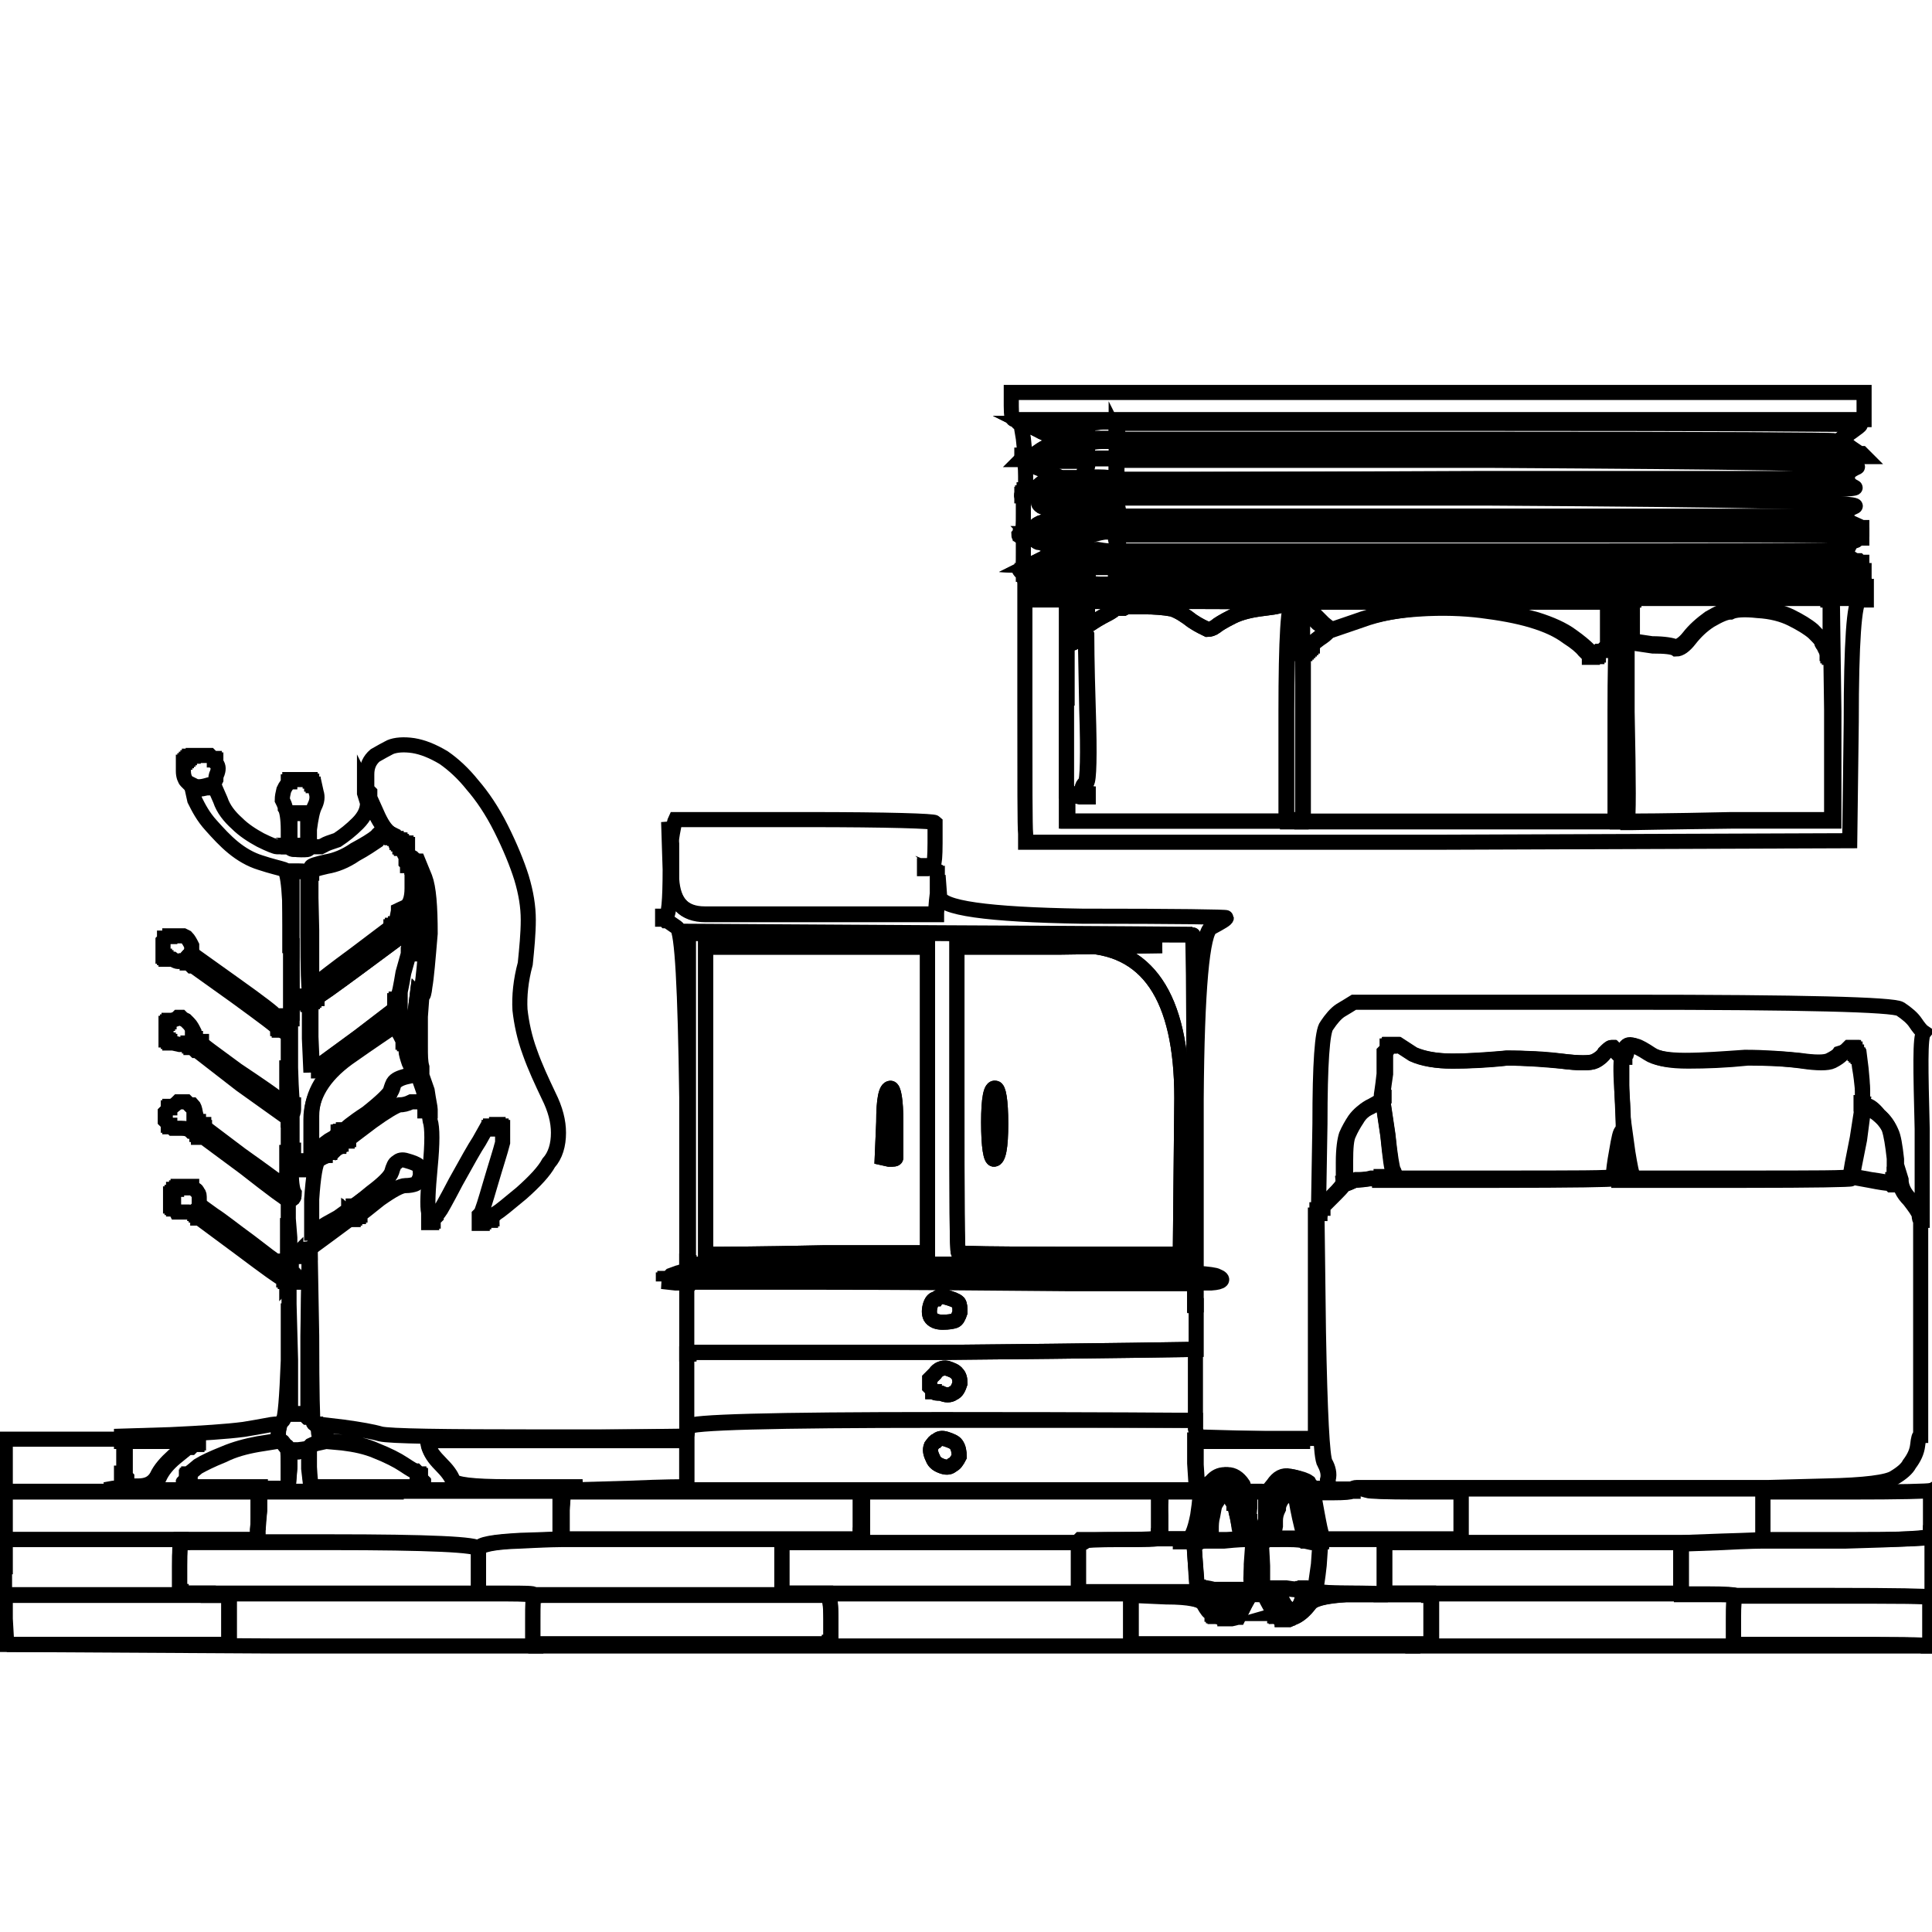 <?xml version="1.0" encoding="utf-8"?>
<!-- Generator: Adobe Illustrator 17.0.0, SVG Export Plug-In . SVG Version: 6.00 Build 0)  -->
<!DOCTYPE svg PUBLIC "-//W3C//DTD SVG 1.1//EN" "http://www.w3.org/Graphics/SVG/1.1/DTD/svg11.dtd">
<svg version="1.1" id="Layer_1" xmlns:x="http://ns.adobe.com/Extensibility/1.0/" xmlns:i="http://ns.adobe.com/AdobeIllustrator/10.0/" xmlns:graph="http://ns.adobe.com/Graphs/1.0/"
	 xmlns="http://www.w3.org/2000/svg" xmlns:xlink="http://www.w3.org/1999/xlink" xmlns:a="http://ns.adobe.com/AdobeSVGViewerExtensions/3.0/"
	 x="0px" y="0px" width="256px" height="256px" viewBox="0 0 256 256" style="enable-background:new 0 0 256 256;"
	 xml:space="preserve">
<g>
	<path style="fill:none;stroke:#000000;stroke-width:2;stroke-miterlimit:10;" d="M163.8,200.4l-0.2-1.1h0.4l0.4,1.1
		c0.3,0.9,0.5,1.3,0.7,1.3v0.4c-0.2,0.4-0.2,0.9-0.2,1.3v0.4h-0.4v-0.4l-0.2-0.9C164.1,201.9,164,201.1,163.8,200.4z"/>
	<path style="fill:none;stroke:#000000;stroke-width:2;stroke-miterlimit:10;" d="M40.7,165.8h0.4v0.2c-0.2,0-0.2,3.7-0.2,11v10.8
		h-0.2l-0.2-0.2l-0.4-0.2h-1.6v-7.2l-0.2-7.4v-2.5l0.2-0.2v-0.2h0.7v-0.4h-0.2v-0.2h-0.2v-0.2h-0.2c0,0,0-0.4,0-1.3v-1.3h0.2v0.2
		l0.2-0.2l0.2-0.2v0.2H40c0,0,0-0.1,0-0.2C40.2,165.8,40.4,165.8,40.7,165.8z"/>
	<path style="fill:none;stroke:#000000;stroke-width:2;stroke-miterlimit:10;" d="M167.9,210.5h0.4l0.2,0.2c0,0,0.2,0.1,0.4,0.2
		c0.3,0,0.6,0.4,0.9,1.1c0.3,0.6,0.6,1,0.9,1.1c0.4,0.2,0.7,0.2,0.7,0.2c-0.2,0-0.4,0.1-0.7,0.2l-0.7,0.2h0.2v0.2l0.2,0.2v0.2h-1.1
		c-0.2-0.2-0.3-0.2-0.4-0.2c0-0.2-0.3-0.7-0.9-1.8l-0.7-1.3v-0.4C167.4,210.6,167.6,210.5,167.9,210.5z"/>
	<path style="fill:none;stroke:#000000;stroke-width:2;stroke-miterlimit:10;" d="M148.3,63.7v-0.2h96.4v0.2
		c0.2,0.3,0.5,0.6,1.1,0.9c0.6,0.4-15.5,0.7-48.3,0.7l-49.2,0.2v-0.2c0,0-0.1-0.2-0.2-0.7v-0.9C148.3,63.7,148.3,63.7,148.3,63.7z"
		/>
	<path style="fill:none;stroke:#000000;stroke-width:2;stroke-miterlimit:10;" d="M181.2,197.5l-0.7-0.2h53.9c0,0-0.1,0.1-0.2,0.2
		l-0.2,0.2h-0.4v6.3c0,0-1.8,0.1-5.4,0.2l-5.4,0.2h-30.1v-0.2h0.2V204h0.7v-6.3h-6.1C183.6,197.7,181.4,197.6,181.2,197.5z"/>
	<path style="fill:none;stroke:#000000;stroke-width:2;stroke-miterlimit:10;" d="M254.7,149.6v12.1c-0.2,0-0.2-0.2-0.2-0.7
		c-0.2-0.4-0.6-1.1-1.3-2c-0.9-0.9-1.3-1.8-1.3-2.7l-0.4-1.3v1.3h-0.2v-2.7c-0.2-1.8-0.4-3-0.7-3.6c-0.3-0.7-0.8-1.5-1.6-2.2
		c-0.7-0.9-1.3-1.3-1.6-1.3H247c-0.2,0-0.2-0.6-0.2-1.8c0-1.1-0.1-2.1-0.2-3.1l-0.2-1.6h-0.2v-0.2h-0.2v-0.4h-0.2V139h-0.2v-0.2H245
		l-0.2,0.2c-0.2,0.2-0.4,0.4-0.7,0.7c-0.3,0.3-0.7,0.6-1.3,0.9c-0.6,0.3-2,0.3-4,0c-2.1-0.3-4.5-0.4-7.2-0.4
		c-2.9,0.3-5.5,0.4-7.9,0.4c-2.4,0-4-0.3-4.9-0.9c-0.9-0.6-1.6-1-2-1.1c-0.6-0.2-1,0-1.1,0.4l-0.2,0.7c0,0-0.1,0.1-0.2,0.2v0.2h-0.4
		v-0.2l-0.2-0.2v-0.4h-0.2L214,139l-0.2-0.2h-0.2c-0.2,0-0.4,0.2-0.9,0.7c-0.3,0.4-0.7,0.8-1.3,1.1c-0.6,0.3-2.1,0.3-4.5,0
		c-2.2-0.3-4.7-0.4-7.2-0.4c-2.5,0.3-4.9,0.4-7.2,0.4c-2.1,0-3.8-0.3-5.2-0.9l-2-1.3h-1.1v0.2h-0.2v0.2l-0.2,0.4l-0.2,0.2v2.9
		c-0.3,2-0.4,3-0.4,3.1c0,0,0.1,0,0.2,0v0.2l-1.6,0.9c-0.9,0.4-1.6,1.1-2,1.8c-0.4,0.6-0.8,1.3-1.1,2c-0.3,0.6-0.4,1.8-0.4,3.6v2.7
		c0,0.2-0.4,0.7-1.3,1.6l-1.3,1.3l-0.2,0.2l-0.2,0.2v0.2h-0.4v0.7h-0.2l0.2-11.9c0-7.9,0.3-12.3,0.9-13c0.6-0.9,1.2-1.6,1.8-2
		c0.7-0.4,1.3-0.8,1.8-1.1c0.4,0,12.4,0,36,0c23.4,0,35.5,0.3,36.4,0.9c0.9,0.6,1.6,1.2,2,1.8c0.4,0.6,0.8,1.1,1.1,1.3
		C254.4,137.4,254.5,141.6,254.7,149.6z"/>
	<path style="fill:none;stroke:#000000;stroke-width:2;stroke-miterlimit:10;" d="M158,188.2h0.4v1.1c0.2,0.7,0.2,1.1,0.2,1.1
		l7.4,0.2l7.4,0.2h-15.1v3.1l0.2,3.1v0.4H154v0.4c-0.2,0.2-0.2,1.1-0.2,2.7v2.7h-0.2v-5.8h-39.3v5.6H114v-5.6H76.4l7-0.2
		c4.7-0.2,7.1-0.2,7.4-0.2H91v-6.3H58.4l16.2-0.2l16.2-0.2c0.2,0,0.2-0.1,0.2-0.2l0.2-1.1c0-0.6,11.1-0.9,33.3-0.9
		S157.8,188.2,158,188.2z M124.1,190.9c0.3-0.3,0.7-0.4,1.3-0.2c0.6,0.2,1.1,0.4,1.3,0.7c0.3,0.4,0.4,1,0.4,1.6
		c-0.3,0.6-0.6,1-0.9,1.1c-0.3,0.3-0.7,0.4-1.3,0.2c-0.6-0.2-1.1-0.5-1.3-1.1c-0.3-0.6-0.4-1.1-0.2-1.6
		C123.7,191.2,123.9,190.9,124.1,190.9z"/>
	<path style="fill:none;stroke:#000000;stroke-width:2;stroke-miterlimit:10;" d="M141.4,92.5V79.9h0.2V83c0.2,2.1,0.4,2.7,0.9,1.8
		c0.6-0.6,0.9-1,0.9-1.1h0.2l0.2,0.4c0,0.3,0.1,3.6,0.2,9.9c0.2,6.1,0.1,9.4-0.2,9.7c-0.3,0.3-0.4,0.5-0.4,0.7s-0.1,0.3-0.2,0.4
		s-0.2,0.2,0,0.2s0.3,0.1,0.4,0.2h0.4v0.4h-0.9l-0.9-0.2h-0.7v-0.4c0-0.2-0.1-0.2-0.2-0.2V92.5z"/>
	<path style="fill:none;stroke:#000000;stroke-width:2;stroke-miterlimit:10;" d="M38.4,103.5v-0.2h2.7v0.2h0.2v0.4h0.2v0.2h0.2
		l0.2,0.9c0.2,0.6,0.1,1.2-0.2,1.8s-0.5,1.6-0.7,3.1v2h-0.2v-4h-0.2l-0.2-0.2h-2v4.5h-0.2V110c0-1.6-0.2-2.6-0.4-2.9
		c0-0.3-0.2-0.7-0.4-1.1c0-0.4,0.1-0.9,0.2-1.3l0.2-0.4L38,104l0.2-0.2v-0.2H38.4z"/>
	<path style="fill:none;stroke:#000000;stroke-width:2;stroke-miterlimit:10;" d="M56.9,191.8l-0.2-0.9H91v6.3h-0.2
		c-0.3,0-2.8,0.1-7.4,0.2l-7,0.2H76v-0.2h0.2v-0.2h-0.7c-0.4,0-0.6,0.1-0.4,0.2l0.2,0.2h-0.7c-0.2,0-2.5-0.1-7.2-0.2
		c-4.8-0.2-7.3-0.5-7.4-1.1c-0.2-0.6-0.7-1.3-1.6-2.2C57.5,193.2,57,192.4,56.9,191.8z"/>
	<path style="fill:none;stroke:#000000;stroke-width:2;stroke-miterlimit:10;" d="M144.7,75.2h3.1v2.2h-1.8c-1.3,0-2-0.2-2-0.7v-1.1
		c0-0.2,0.1-0.2,0.2-0.2C144.6,75.4,144.7,75.3,144.7,75.2z"/>
	<path style="fill:none;stroke:#000000;stroke-width:2;stroke-miterlimit:10;" d="M23.4,146.2l0.2-0.2h1.1l0.2,0.2l0.2,0.2h0.4
		c0.2,0.2,0.3,0.5,0.4,1.1c0.2,0.7,0.2,1.1,0.2,1.1c0.2,0,0.2,0,0.2,0v0.4h0.2c0,0,0.1,0.1,0.2,0.2l0.2,0.2h0.2v0.2
		c0,0.2-0.2,0.1-0.7-0.2l-0.7-0.4v0.4l0.4,0.4c0.4,0.3,0.6,0.5,0.4,0.7h-0.2v-0.2c-0.2,0-0.2,0-0.2,0c0-0.2-0.1-0.2-0.2-0.2h-0.2
		c-0.2-0.2-0.3-0.2-0.4-0.2c-0.3-0.3-0.7-0.4-1.3-0.4c-0.6,0-1,0-1.1,0l-0.2-0.2h-0.2v-0.2h-0.2v-0.2l-0.2-0.2l-0.2-0.2v-1.1
		l0.2-0.2l0.2-0.2v-0.2h0.2v-0.2h0.4L23.4,146.2z"/>
	<path style="fill:none;stroke:#000000;stroke-width:2;stroke-miterlimit:10;" d="M158.2,178.8h0.2v9.4H158c-0.2,0-11.3,0-33.5,0
		s-33.3,0.3-33.3,0.9l-0.2,1.1v-10.8h0.2v-0.2h33.5C147.1,179,158.2,178.8,158.2,178.8z M123.8,184.4h-0.2v-0.2l-0.2-0.2l-0.2-0.2
		v-1.1l0.7-0.7c0.4-0.6,1-0.8,1.6-0.7c0.6,0.2,1.1,0.4,1.3,0.7c0.3,0.3,0.4,0.7,0.4,1.3c-0.2,0.6-0.4,1.1-0.9,1.3
		c-0.4,0.3-1,0.3-1.6,0C124.1,184.6,123.8,184.6,123.8,184.4z"/>
	<path style="fill:none;stroke:#000000;stroke-width:2;stroke-miterlimit:10;" d="M173.1,80.6l-0.2-0.9h40.7v6.1h-0.4l-0.2,0.2
		l-0.2,0.2h-0.4l-0.2,0.2l-0.2,0.2h-0.2v0.2h-0.2v0.2h-0.4v-0.2c0,0-0.2-0.2-0.7-0.7c-0.4-0.4-1.2-1.1-2.2-1.8
		c-1.2-0.9-2.8-1.6-4.7-2.2c-2.1-0.6-4.3-1.1-6.7-1.3c-2.4-0.3-5.2-0.4-8.3-0.2s-5.9,0.7-8.3,1.6l-3.8,1.3c-0.2-0.2-0.5-0.4-1.1-0.9
		l-0.9-0.9h-0.2l-0.2-0.2C173.2,81.3,173.1,81,173.1,80.6z"/>
	<path style="fill:none;stroke:#000000;stroke-width:2;stroke-miterlimit:10;" d="M144.1,78.6v-0.9h3.8v0.9c0,0.4-0.6,0.7-1.8,0.7
		C144.7,79.2,144.1,79,144.1,78.6z"/>
	<path style="fill:none;stroke:#000000;stroke-width:2;stroke-miterlimit:10;" d="M41.1,166l0.2,11c0,7.5,0.1,11.3,0.2,11.5
		s0.2,0.2,0.2,0.2H42l0.2,0.9c0,0.6,0.2,0.9,0.4,0.9h0.2v0.2h0.2v0.2l-0.9,0.2c-0.4,0.2-0.7,0.3-0.9,0.4c-0.3,0.3-0.4,0.4-0.4,0.4
		s-0.4,0.1-1.3,0.2h-1.1v2.2l-0.2,2.5v-2.5c0-1.8-0.1-2.7-0.2-2.7c-0.2,0-0.3-0.2-0.4-0.4c-0.2-0.3-0.4-0.4-0.7-0.4h-0.2v-0.2
		c0.2-0.2,0.2-0.5,0.2-1.1l0.2-0.9c0.2-0.2,0.3-0.3,0.4-0.4c0.3-0.3,0.5-2.9,0.7-7.9v-7.6l0.2,7.4v7.2H40l0.4,0.2l0.2,0.2h0.2V177
		C40.9,169.6,41,166,41.1,166z"/>
	<path style="fill:none;stroke:#000000;stroke-width:2;stroke-miterlimit:10;" d="M34.4,200.1v-2.5h2.9c2.1,0,5.3,0,9.7,0h27.2v5.6
		h0.2v0.7c0,0-1.8,0.1-5.4,0.2c-3.6,0.2-5.5,0.5-5.6,1.1v0.7v-0.7c0-0.6-6.5-0.9-19.6-0.9H24.3v-0.2H24V204h10.1v-1.3L34.4,200.1z"
		/>
	<path style="fill:none;stroke:#000000;stroke-width:2;stroke-miterlimit:10;" d="M25.6,100.1h2.2l0.2,0.2l0.2,0.2h0.2v0.2h0.2v0.4
		c0.3,0.3,0.4,0.7,0.2,1.3c-0.2,0.4-0.2,0.7-0.2,0.9c0,0-0.1,0.2-0.2,0.4v0.4h-0.2c0-0.2-0.3-0.2-0.9,0c-0.7,0.2-1.3,0.2-1.6,0
		l-0.4-0.2h-0.2c0,0-0.2-0.2-0.4-0.4s-0.4-0.7-0.4-1.3V101h0.2v-0.2h0.2v-0.2h0.2v-0.2h0.2v-0.2H25.6z"/>
	<path style="fill:none;stroke:#000000;stroke-width:2;stroke-miterlimit:10;" d="M165.4,198.1v1.8c-0.2,1.2-0.2,1.8-0.2,1.8
		c-0.2,0-0.4-0.4-0.7-1.3l-0.4-1.1V199c0-0.3-0.2-0.6-0.4-0.9v-0.2h-0.2v-0.2h-0.2v-0.2h-0.2v-0.2h-0.9l-0.2,0.2l-0.2,0.2h-0.2v0.2
		l-0.4,0.4c0,0.3-0.1,0.5-0.2,0.7l-0.2,0.2v0.2l-0.2,1.3c-0.2,0.7-0.3,1.5-0.4,2.2v1.1h-0.4l-0.4,0.2h-2.5v-0.2h0.2V204h0.7
		c0.4,0,0.9-1.1,1.3-3.1c0.3-2.1,0.4-3.1,0.2-3.1h-0.2v-0.4h0.9V197l0.9-0.7c0.4-0.6,1.1-0.9,1.8-0.9s1.4,0.4,2,1.3
		C165,197.7,165.4,198.1,165.4,198.1z"/>
	<path style="fill:none;stroke:#000000;stroke-width:2;stroke-miterlimit:10;" d="M215.8,79.5h0.4c0,0.2,0,1.1,0,2.7v2.7l2.7,0.4
		c1.6,0,2.7,0.2,3.1,0.4c0.4,0,1.1-0.4,1.8-1.3c0.7-0.9,1.6-1.7,2.7-2.5c1.2-0.7,2.1-1.1,2.7-1.1c0.6-0.3,1.8-0.4,3.6-0.2
		c1.8,0.2,3.3,0.5,4.5,1.1c1.2,0.6,2.2,1.2,2.9,1.8c0.7,0.7,1.1,1.2,1.1,1.3c0,0.2,0.1,0.3,0.2,0.4l0.2,0.2v0.2l0.2,0.4l0.2,0.2v0.4
		h0.2v0.2h0.2v-7.4l0.2,14.6v14.6h-13.3c-8.7,0.2-13.2,0.2-13.5,0.2h-0.4v-0.2h-0.2v-0.2c0.2,0,0.2-4.8,0-14.4V79.7
		C215.5,79.5,215.6,79.5,215.8,79.5z"/>
	<path style="fill:none;stroke:#000000;stroke-width:2;stroke-miterlimit:10;" d="M139.8,70.2c-2.4-0.2-3.1-0.4-2-0.9
		c1.1-0.4,2.3-0.7,3.8-0.9c1.3,0,2,0.4,2,1.1C143.6,70.2,142.3,70.4,139.8,70.2z"/>
	<path style="fill:none;stroke:#000000;stroke-width:2;stroke-miterlimit:10;" d="M167,204.4l-0.2-0.4h0.2l0.2,0.2
		c0,0.2,0.2,0.2,0.4,0c0.2-0.2,0.3-0.2,0.4-0.2h2.7c1.2,0,1.9,0.1,2,0.2h0.2l0.9,0.2c0.6,0,0.9,0,0.9,0h0.2l-0.2,2.9
		c-0.3,2-0.4,2.9-0.4,2.9s0,0.1,0,0.2H174c-0.2,0.2-0.4,0.2-0.9,0h-0.7c-0.2,0.2-0.8,0.2-2,0h-2.5c-0.3,0-0.4,0.1-0.4,0.2v0.4h-0.2
		v-0.4c0-0.3,0-1.3,0-3.1C167.2,205.6,167.2,204.6,167,204.4z"/>
	<path style="fill:none;stroke:#000000;stroke-width:2;stroke-miterlimit:10;" d="M165.9,197.9v-0.2h0.9c0.7,0,1.1,0.1,1.1,0.2v0.2
		l-0.2,0.2v2.2c0,0.2,0,0.2,0,0.2h0.2l-0.4,1.3c-0.2,0.9-0.3,1.4-0.4,1.6v0.2h-0.9v-0.2c-0.2-0.2-0.2-0.2-0.2-0.2v0.2
		c0,0-0.2-0.4-0.4-1.1v-0.9h-0.2c0,0,0.1-0.6,0.2-1.8v-1.8h0.2C165.8,198.1,165.9,198.1,165.9,197.9z"/>
	<path style="fill:none;stroke:#000000;stroke-width:2;stroke-miterlimit:10;" d="M143.8,60.1v0.2c0,0.2-1.2,0.2-3.6,0.2l-3.6,0.2
		v-0.2l1.3-0.9c0.9-0.6,2.1-0.9,3.6-0.9c1.3,0,2,0.2,2,0.4C143.8,59.7,143.8,60,143.8,60.1z"/>
	<path style="fill:none;stroke:#000000;stroke-width:2;stroke-miterlimit:10;" d="M0.7,200.8v-3.1h33.5v6.3H0.7V200.8z"/>
	<path style="fill:none;stroke:#000000;stroke-width:2;stroke-miterlimit:10;" d="M42.3,191.2l0.9-0.2l2.2,0.2
		c1.6,0.2,3.1,0.5,4.5,1.1c1.5,0.6,2.7,1.2,3.6,1.8c0.9,0.6,1.4,0.9,1.6,0.9c0.2,0.2,0.2,0.2,0.2,0.2v0.2h0.2v0.2h0.2v0.4l0.2,0.2
		l0.2,0.2v0.7H41.4c-0.2,0-0.3-0.9-0.4-2.7v-2.5c0,0,0.2-0.2,0.4-0.4C41.5,191.4,41.8,191.3,42.3,191.2z"/>
	<path style="fill:none;stroke:#000000;stroke-width:2;stroke-miterlimit:10;" d="M184.1,138.6v-0.2h1.1l2,1.3
		c1.3,0.6,3.1,0.9,5.2,0.9c2.2,0,4.7-0.2,7.2-0.4c2.5,0,4.9,0.2,7.2,0.4c2.4,0.3,3.9,0.3,4.5,0c0.6-0.3,1.1-0.7,1.3-1.1
		c0.4-0.4,0.7-0.7,0.9-0.7h0.2l0.2,0.2l0.2,0.2h0.2v0.4l0.2,0.2l0.2,0.2v-0.2h0.2v-0.2h0.2v0.4c0,0.2-0.1,0.2-0.2,0.2
		s-0.2,1.4,0,4.3c0.2,2.7,0.2,4.2,0.2,4.5v0.7l-0.2,0.2c-0.2,0-0.4,0.9-0.7,2.7c-0.3,1.6-0.4,2.6-0.4,2.9v0.4
		c0,0.2-5.2,0.2-15.5,0.2H183v-0.2h1.8v-0.2c0-0.3-0.1-0.5-0.2-0.7s-0.4-1.7-0.7-4.7l-0.7-4.7v-0.2c-0.2,0-0.2,0-0.2,0
		c0-0.2,0.2-1.2,0.4-3.1v-2.9l0.2-0.2l0.2-0.4v-0.2H184.1z"/>
	<path style="fill:none;stroke:#000000;stroke-width:2;stroke-miterlimit:10;" d="M172.6,211.2v-0.7h0.4c0.4,0.2,0.7,0.2,0.9,0h0.4
		v0.2c0,0.3,1.4,0.4,4.3,0.4s4.3,0.1,4.3,0.2h-4.5c-2.9,0.2-4.5,0.6-4.9,1.3c-0.6,0.7-1.2,1.3-1.8,1.6l-0.9,0.4h-0.9v-0.2h0.7v-0.2
		l-0.2-0.2v-0.2h-0.2l0.7-0.2c0.3-0.2,0.5-0.2,0.7-0.2h0.2c0,0,0.2-0.2,0.4-0.7C172.5,212.3,172.6,211.8,172.6,211.2z"/>
	<path style="fill:none;stroke:#000000;stroke-width:2;stroke-miterlimit:10;" d="M25.8,106l-0.4-1.8l0.4,0.2c0.3,0.2,0.8,0.2,1.6,0
		c0.6-0.2,0.9-0.2,0.9,0h0.2l0.7,1.6c0.4,1.2,1.2,2.2,2.2,3.1c0.9,0.9,2,1.6,3.1,2.2c1.2,0.6,2,0.9,2.2,0.9h1.6l0.2,0.2
		c0.2,0.2,0.5,0.2,1.1,0c0.6-0.2,1-0.2,1.1-0.2s0.2-0.1,0-0.2h0.2v0.2h1.6l0.4-0.2c0.3-0.2,0.9-0.4,1.8-0.7c0.9-0.6,1.8-1.3,2.7-2.2
		c0.9-0.9,1.3-1.8,1.3-2.7l-0.4-1.3v-0.9l0.2,0.4l0.2,0.2v0.7l0.9,2c0.6,1.3,1.2,2.2,1.8,2.7c0.6,0.4,0.9,0.7,0.9,0.9h0.2v0.2H53
		v0.2h0.2v0.2h0.2v1.1v-0.4h-0.2v-0.2H53v-0.4h-0.2v-0.2h-0.2v-0.2h-0.2c-0.2,0-0.2-0.1-0.2-0.2c-0.2-0.2-0.4-0.2-0.9-0.2
		c-0.4-0.3-0.9-0.2-1.3,0.4c-0.6,0.4-1.6,1.1-2.9,1.8c-1.3,0.9-2.6,1.4-3.8,1.6c-1.3,0.3-2,0.5-2,0.7v0.2h-0.2
		c0-0.2-0.4-0.2-1.3-0.2h-1.1V135h-0.2v-9.7c0-6.6-0.3-10-0.9-10.1c-0.6-0.2-1.6-0.4-3.1-0.9c-1.3-0.4-2.5-1.1-3.6-2
		c-1.1-0.9-2-1.9-2.9-2.9C26.9,108.2,26.3,107,25.8,106z"/>
	<path style="fill:none;stroke:#000000;stroke-width:2;stroke-miterlimit:10;" d="M51.9,136.1l0.9-0.4c0.2,0,0.2,0.2,0.2,0.7v0.7
		l0.2,0.4l0.2,0.2v0.4h0.2v0.2h0.2v0.9c0,0.4,0.2,1,0.4,1.6c0.3,0.6,0.4,0.9,0.4,0.9v0.7l-0.9,0.2c-0.7,0.2-1.3,0.4-1.6,0.9
		c-0.2,0.4-0.3,0.8-0.4,1.1c-0.2,0.4-1.2,1.4-3.1,2.9c-2,1.3-2.9,2.1-2.9,2.2h-0.2v0.2h-0.2c0,0-0.1,0-0.2,0v0.2
		c-0.2,0-0.2,0.1-0.2,0.2c-0.2,0-0.3,0.1-0.4,0.2l-0.2,0.2l-0.7,0.4c-0.4,0.3-0.7,0.5-0.9,0.7l-0.2,0.2h-0.2l-0.2,0.2l-0.2,0.2h-0.2
		l-0.2,0.2h-0.2v-4.7c0-3,1.6-5.7,4.9-8.1C49.5,137.7,51.5,136.4,51.9,136.1z"/>
	<path style="fill:none;stroke:#000000;stroke-width:2;stroke-miterlimit:10;" d="M144.3,56.1l1.8-0.2h1.8v2.2h-3.8V57L144.3,56.1z"
		/>
	<path style="fill:none;stroke:#000000;stroke-width:2;stroke-miterlimit:10;" d="M26.5,159.9v-0.2l1.8,1.3c1.1,0.7,2.7,2,4.9,3.6
		c2.1,1.6,3.2,2.5,3.4,2.5h0.2v0.2h0.2v0.2h0.2v0.2h0.2v0.2h0.7v-6.5l0.2,2.5v3.6c0,0.9,0,1.3,0,1.3h0.2v0.2h0.2v0.2h0.2v0.4h-0.7
		v0.2l-0.2,0.2V170H38v-0.2h-0.2v-0.2h-0.2v-0.2h-0.2c-0.2,0-2-1.3-5.6-4l-5.4-4h-0.2V161h-0.2v-0.2c-0.2,0-0.2,0-0.2,0
		c0-0.2,0.2-0.3,0.4-0.4S26.5,160.1,26.5,159.9z"/>
	<path style="fill:none;stroke:#000000;stroke-width:2;stroke-miterlimit:10;" d="M144.1,81.3v-1.6h2c1.2,0,1.8,0.2,1.8,0.7
		c0,0.3-0.6,0.7-1.8,1.3c-1.1,0.6-1.6,1-1.8,1.1h-0.2V81.3z"/>
	<path style="fill:none;stroke:#000000;stroke-width:2;stroke-miterlimit:10;" d="M52.4,111.4h0.2v0.2h0.2v0.2H53v0.4h0.2v0.2h0.2
		v0.4l0.2,0.4c0.2,0.3,0.2,0.5,0.2,0.7v0.4l0.2,0.2v0.2h0.4v0.4c0.2,0.3,0.2,0.4,0.2,0.4v2.2c0,1.3-0.3,2.2-0.9,2.5
		c-0.4,0.2-0.7,0.3-0.9,0.4c0,0.2-0.1,0.5-0.2,1.1v0.7h-0.2v0.2h-0.4v0.2h-0.2v0.2h-0.2l-4.5,3.4c-3,2.2-4.5,3.4-4.5,3.4h-0.2
		l-0.2,0.2l-0.2,0.2h-0.2v0.2h-0.2v0.2h-0.4v-15.7c0-0.2,0.7-0.4,2-0.7c1.2-0.2,2.5-0.7,3.8-1.6c1.3-0.7,2.3-1.3,2.9-1.8
		c0.4-0.6,0.9-0.7,1.3-0.4c0.4,0,0.7,0.1,0.9,0.2C52.1,111.3,52.2,111.4,52.4,111.4z"/>
	<path style="fill:none;stroke:#000000;stroke-width:2;stroke-miterlimit:10;" d="M216.4,79.5v-0.2h25.8v0.2h0.2
		c0.2,0,0.2,0.1,0.2,0.2v7.4h-0.2v-0.2h-0.2v-0.4l-0.2-0.2l-0.2-0.4v-0.2l-0.2-0.2c-0.2-0.2-0.2-0.3-0.2-0.4c0-0.2-0.4-0.6-1.1-1.3
		c-0.7-0.6-1.7-1.2-2.9-1.8c-1.2-0.6-2.7-1-4.5-1.1c-1.8-0.2-3-0.1-3.6,0.2c-0.6,0-1.5,0.4-2.7,1.1c-1.1,0.7-2,1.6-2.7,2.5
		c-0.7,0.9-1.3,1.3-1.8,1.3c-0.4-0.3-1.5-0.4-3.1-0.4l-2.7-0.4v-2.7c0-1.6,0-2.5,0-2.7C216.2,79.5,216.3,79.5,216.4,79.5z"/>
	<path style="fill:none;stroke:#000000;stroke-width:2;stroke-miterlimit:10;" d="M143.6,64.6v-0.9h0.4v0.9c0,0.6,0.7,0.9,2,0.9h2
		c0.2,0.2,0.2,0.3,0.2,0.4c-0.2,0-0.2,0.1-0.2,0.2v0.9l0.2,0.9v0.4c0,0-0.1,0.2-0.2,0.7V70h-0.2v-1.6h-1.8c-1.3,0-2,0.4-2,1.1
		c0,0.6,0.4,0.9,1.1,0.9h1.3c0,0-0.4,0.1-1.3,0.2h-1.1v1.6h-0.2v-0.4c0-0.4-0.1-0.7-0.2-0.9c0-0.2-1.3-0.2-3.8-0.2h-3.6
		c-0.2,0.2-0.2,0.2-0.2,0.2h-0.2l-0.4-0.2h-0.2v-0.2l0.2-0.2c0.2-0.2,0.2-0.9,0.2-2.2v-2c0.2,0,0.2-0.1,0.2-0.2v-0.2h-0.4v-0.2h0.2
		v-0.2h0.2l0.2,0.2c0.2,0.2,0.2,0.2,0.2,0.2h3.6C142.3,65.5,143.6,65.2,143.6,64.6z M140,66h3.6v2h-2c-1.3-0.2-2.5-0.4-3.6-0.9
		C137.1,66.5,137.8,66.1,140,66z M144.1,66.9V66h3.8v0.9c0,0.7-0.6,1.1-1.8,1.1C144.7,68,144.1,67.6,144.1,66.9z M139.8,70.2
		c-2.4-0.2-3.1-0.4-2-0.9c1.1-0.4,2.3-0.7,3.8-0.9c1.3,0,2,0.4,2,1.1C143.6,70.2,142.3,70.4,139.8,70.2z"/>
	<path style="fill:none;stroke:#000000;stroke-width:2;stroke-miterlimit:10;" d="M70.8,211.4h38.7l0.2,0.2c0.3,0,0.4,1,0.4,2.9
		c0,2,0,2.9,0,2.9v0.2h-0.2v0.2H70.6v-3.1C70.6,212.5,70.6,211.4,70.8,211.4z"/>
	<path style="fill:none;stroke:#000000;stroke-width:2;stroke-miterlimit:10;" d="M147.9,75h0.2c0,0,0.1,0.1,0.2,0.2v1.1
		c0,0.6,16,1,47.9,1.1h47.9v0.2h-95.7v1.6h24.9v0.2h-0.2c-0.3,0-0.4,0.1-0.4,0.2v0.2h-1.1c-0.7-0.2-1.1,4.7-1.1,14.4v14.4h0.2v0.2
		h-29.2v-4c0.2,0,0.2,0.1,0.2,0.2v0.4h0.7l0.9,0.2h0.9v-0.4h-0.4c-0.3-0.2-0.4-0.2-0.4-0.2c-0.2,0-0.2-0.1,0-0.2s0.2-0.3,0.2-0.4
		s0.2-0.4,0.4-0.7c0.3-0.3,0.4-3.5,0.2-9.7c-0.2-6.3-0.2-9.6-0.2-9.9l-0.2-0.4v-4h-1.1l-0.9,0.2h-0.2v-0.2c0-0.2-0.7-0.2-2-0.2h-2.2
		v-0.2h6.5v-1.6h-5.2v-0.4h0.4l2.2,0.2c1.6,0,2.5-0.2,2.5-0.7v-0.9h0.4v0.9c0,0.4,0.7,0.7,2,0.7h1.8V75z M144.1,78.6v-0.9h3.8v0.9
		c0,0.4-0.6,0.7-1.8,0.7C144.7,79.2,144.1,79,144.1,78.6z M151.5,80.4h-2.2l-0.4,0.2h-0.4v-0.9h10.8c7.2,0,10.8,0.1,10.8,0.2
		c0,0.3-0.8,0.5-2.5,0.7s-3.1,0.5-4.3,1.1c-1.2,0.6-2,1.1-2.2,1.3c-0.4,0.3-0.8,0.4-1.1,0.4c-0.4-0.2-1.1-0.5-2-1.1
		c-0.9-0.7-1.8-1.3-2.7-1.6C154.2,80.5,153,80.4,151.5,80.4z M144.1,81.3v-1.6h2c1.2,0,1.8,0.2,1.8,0.7c0,0.3-0.6,0.7-1.8,1.3
		c-1.1,0.6-1.6,1-1.8,1.1h-0.2V81.3z"/>
	<path style="fill:none;stroke:#000000;stroke-width:2;stroke-miterlimit:10;" d="M42.9,152.9l2-1.6h0.4v0.2
		c-0.2,0.2-0.3,0.2-0.4,0.2c0,0,0,0.1,0,0.2h-0.2c0,0.2-0.1,0.2-0.2,0.2c-0.2,0-0.3,0.1-0.4,0.2c-0.2,0.2-0.2,0.2-0.2,0.2
		c-0.2,0-0.2,0-0.2,0v0.2h-0.2c0,0.2-0.1,0.2-0.2,0.2c0,0-0.1,0-0.2,0v0.2c-0.2,0-0.2,0.1-0.2,0.2l-0.7,0.4
		c-0.4,0.4-0.7,2.2-0.9,5.2v4.5h0.2l0.2-0.2H42v-0.2h0.2v-0.2h0.2l0.2-0.2c0.2-0.2,0.9-0.6,2.2-1.3l1.8-1.3v0.4h-0.2v0.2h-0.2v0.7
		v-0.2l0.2,0.2v0.2l-2.7,2c-1.8,1.3-2.7,2-2.7,2h-0.4c-0.3,0-0.5,0.1-0.7,0.2c0,0.2,0,0.2,0,0.2h-0.9V166l-0.2,0.2l-0.2,0.2v-0.2
		h-0.2V164l-0.2-2.5V159c0,0,0.1,0,0.2,0s0.3-0.1,0.4-0.2c0.2-0.2,0.2-0.3,0-0.4s-0.3-1.1-0.4-2.9v-2.5h0.2v1.6h0.7v-0.2h0.2
		c0-0.2,0.2-0.2,0.4-0.2l0.2-0.2l-0.2,0.2c0,0.3-0.1,0.4-0.2,0.4c-0.2,0-0.2,0.1-0.2,0.2v0.2h0.7v-0.2h0.2v-0.2h0.2
		C40.8,154.5,41.6,154,42.9,152.9z"/>
	<path style="fill:none;stroke:#000000;stroke-width:2;stroke-miterlimit:10;" d="M88.8,115.2l-0.2-6.3l0.2,1.6l0.2,1.3v4.7
		c0.2,3.1,1.6,4.7,4.5,4.7c2.7,0,8.5,0,17.3,0h13.3V121c0-0.2,0.1-1,0.2-2.5v-2.5l0.2,2.7c0,1.6,6.3,2.5,18.9,2.7
		c12.7,0,19.1,0.1,19.1,0.2c0,0.2-0.7,0.6-2,1.3c-1.2,0.6-1.9,8.2-2,22.7v21.8H158v-0.2l0.2-0.2v-21.6c0-14.4-0.1-21.6-0.2-21.6
		c0,0-11.1-0.1-33.3-0.2l-33.3-0.2v0.2h-0.2v43.4H91v-21.6c-0.2-14.5-0.6-22-1.3-22.5l-1.3-0.9h-0.2l-0.2-0.2h-0.2v-0.4h0.4
		C88.6,121.5,88.8,119.4,88.8,115.2z"/>
	<path style="fill:none;stroke:#000000;stroke-width:2;stroke-miterlimit:10;" d="M163.6,199v0.2l0.2,1.1c0.2,0.7,0.3,1.5,0.4,2.2
		l0.2,0.9v0.2c0,0.2,0.2-0.2,0.4-0.9l0.2-1.1h0.2v0.9c0.3,0.7,0.4,1.1,0.4,1.1v0.2c0,0-1.1,0.1-3.1,0.2h-2.9V204h0.4v-0.2l0.2-0.2
		v-0.9c0-0.4,0.1-1.1,0.2-1.8l0.2-1.1l0.7-1.1c0.4-0.6,0.8-0.8,1.1-0.7c0.3,0.2,0.5,0.4,0.7,0.7C163.6,198.7,163.6,198.9,163.6,199z
		"/>
	<path style="fill:none;stroke:#000000;stroke-width:2;stroke-miterlimit:10;" d="M27.6,211.2H67c2.5,0,3.8,0.1,3.8,0.2
		c-0.2,0-0.2,1.1-0.2,3.4v3.1H71v0.2H36l-35.1-0.2h29.4v-6.5h-2.7V211.2z"/>
	<path style="fill:none;stroke:#000000;stroke-width:2;stroke-miterlimit:10;" d="M146.5,70.5h1.3v0.7c0,0.4,0.1,0.7,0.2,0.7v0.4
		c0.2,0.3,0.2,0.5,0.2,0.7v0.2h-1.1c0,0-0.5-0.1-1.6-0.2h-1.6v-2.2h1.1C146.1,70.5,146.5,70.5,146.5,70.5z"/>
	<path style="fill:none;stroke:#000000;stroke-width:2;stroke-miterlimit:10;" d="M179.8,197.2h0.7l0.7,0.2c0.3,0.2,2.4,0.2,6.3,0.2
		h6.1v6.3h-18.4v-0.4c-0.2-0.4-0.4-1.5-0.7-3.1l-0.4-2.2v-0.4h2.5c1.6,0,2.5-0.1,2.5-0.2h0.2C179.3,197.3,179.5,197.2,179.8,197.2z"
		/>
	<path style="fill:none;stroke:#000000;stroke-width:2;stroke-miterlimit:10;" d="M175.1,204.2V204h17.8v0.2h-0.2v0.2h-9.2v6.7h5.8
		v0.2H183c0-0.2-1.4-0.2-4.3-0.2s-4.3-0.2-4.3-0.4v-0.2c0-0.2,0-0.2,0-0.2s0.2-1,0.4-2.9l0.2-2.9V204.2z"/>
	<path style="fill:none;stroke:#000000;stroke-width:2;stroke-miterlimit:10;" d="M38.2,152.7v-4.3h0.2v4.5l0.2,2.5
		c0,1.5,0.2,2.4,0.4,2.7c0,0.3-0.1,0.5-0.2,0.7c-0.3,0.2-0.4,0.2-0.4,0.2c-0.2,0-0.2,0-0.2,0c-0.2,0-2.1-1.4-5.8-4.3l-5.4-4
		c0.2-0.2,0.2-0.2,0,0h-0.7v-0.4h-0.2v-1.1h0.4v-0.2H27v0.4l0.2,0.2v0.2c0.2,0.2,0.2,0.2,0.2,0v-0.2l4.5,3.4
		c3.1,2.2,4.7,3.4,4.7,3.4h0.2l0.2,0.2l0.2,0.2h0.2v0.2h0.2v0.2h0.4V152.7z"/>
	<path style="fill:none;stroke:#000000;stroke-width:2;stroke-miterlimit:10;" d="M148.3,76.3v-0.9h0.4l49,0.2H247v0.4h-0.2
		l-0.2,0.2h-0.2c-0.2,0-0.4,0.2-0.7,0.4h-0.4L245,77l-0.2,0.2h-0.2v0.2h-48.3C164.3,77.3,148.3,76.9,148.3,76.3z"/>
	<path style="fill:none;stroke:#000000;stroke-width:2;stroke-miterlimit:10;" d="M255.8,203.5v-0.4h0.2v9h-0.2v-0.4
		c0-0.2-4.3-0.2-13-0.2h-12.8c0-0.2-1.2-0.2-3.6-0.2h-3.6v-6.7l5.4-0.2c3.6-0.2,5.4-0.2,5.4-0.2h11C252,204,255.8,203.8,255.8,203.5
		z"/>
	<path style="fill:none;stroke:#000000;stroke-width:2;stroke-miterlimit:10;" d="M172.8,79.5h0.4c0.2,0,0.2,0,0.2,0v0.2h-0.7
		l0.2,0.9c0,0.4,0.2,0.7,0.4,0.9l0.2,0.2h0.2l0.9,0.9c0.6,0.4,1,0.7,1.1,0.9v0.2c-0.2,0.2-0.5,0.4-1.1,0.9l-0.9,0.7v0.2h-0.2v0.2
		h-0.2V86h-0.2v0.2h-0.2v0.2h-0.2v0.2h-0.2v-2.5c0-1.6,0-2.8,0-3.4v-0.9c0-0.2-0.1-0.2-0.2-0.2C172.4,79.5,172.5,79.5,172.8,79.5z"
		/>
	<path style="fill:none;stroke:#000000;stroke-width:2;stroke-miterlimit:10;" d="M167.7,201.3v-0.7l0.2,0.2c0.2,0,0.3,0.5,0.4,1.6
		v1.6h-0.2c-0.2,0-0.3,0.1-0.4,0.2c-0.3,0.2-0.4,0.2-0.4,0L167,204v-0.2c0.2-0.2,0.2-0.4,0.2-0.9
		C167.5,202.4,167.7,201.9,167.7,201.3z"/>
	<path style="fill:none;stroke:#000000;stroke-width:2;stroke-miterlimit:10;" d="M171.3,79.7h1.1c0,0.2,0.1,0.2,0.2,0.2v0.9
		c0,0.6,0,1.7,0,3.4v24.3l-0.2,0.2v0.2h-1.8v-0.2h-0.2V94.3C170.4,84.6,170.7,79.7,171.3,79.7z"/>
	<path style="fill:none;stroke:#000000;stroke-width:2;stroke-miterlimit:10;" d="M161.8,197.5l0.2-0.2h0.9v0.2h0.2v0.2h0.2v0.2h0.2
		v0.2c0.3,0.3,0.4,0.6,0.4,0.9v0.2h-0.4V199c0-0.2-0.1-0.3-0.2-0.4c-0.2-0.3-0.4-0.5-0.7-0.7c-0.3-0.2-0.7,0.1-1.1,0.7l-0.7,1.1
		v-0.2h-0.4v-0.2l0.2-0.2c0.2-0.2,0.2-0.4,0.2-0.7l0.4-0.4v-0.2h0.2L161.8,197.5z"/>
	<path style="fill:none;stroke:#000000;stroke-width:2;stroke-miterlimit:10;" d="M103.6,207.8v-3.4h39.3v6.7h-39.3V207.8z"/>
	<path style="fill:none;stroke:#000000;stroke-width:2;stroke-miterlimit:10;" d="M141.6,125.3H129h13.9c9.1,0,13.7,6.7,13.7,20.2
		l-0.2,20.5v0.2h-14.8c-9.7,0-14.6-0.1-14.6-0.2c-0.2-0.2-0.2-7-0.2-20.5v-20h13.5l13.7-0.2H141.6z M131,148.7
		c0-3.1,0.3-4.7,0.9-4.5c0.4,0,0.7,1.6,0.7,4.7s-0.3,4.7-0.9,4.7C131.3,153.6,131,152,131,148.7z"/>
	<path style="fill:none;stroke:#000000;stroke-width:2;stroke-miterlimit:10;" d="M123.8,184.4h-0.2v-0.2l-0.2-0.2l-0.2-0.2v-1.1
		l0.7-0.7c0.4-0.6,1-0.8,1.6-0.7c0.6,0.2,1.1,0.4,1.3,0.7c0.3,0.3,0.4,0.7,0.4,1.3c-0.2,0.6-0.4,1.1-0.9,1.3c-0.4,0.3-1,0.3-1.6,0
		C124.1,184.6,123.8,184.6,123.8,184.4z"/>
	<path style="fill:none;stroke:#000000;stroke-width:2;stroke-miterlimit:10;" d="M139.8,75.2l-3.6-0.2l1.8-0.9
		c1.1-0.6,2.2-0.9,3.6-0.9c1.3,0,2,0.3,2,0.9C143.6,74.8,142.3,75.2,139.8,75.2z"/>
	<path style="fill:none;stroke:#000000;stroke-width:2;stroke-miterlimit:10;" d="M168.6,210.7l-0.2-0.2h2c1.2,0.2,1.9,0.2,2,0h0.2
		v0.7c0,0.6-0.2,1.1-0.4,1.6c-0.3,0.4-0.4,0.7-0.4,0.7h-0.2c0,0-0.2-0.1-0.7-0.2c-0.3-0.2-0.6-0.5-0.9-1.1c-0.3-0.7-0.6-1.1-0.9-1.1
		C168.7,210.8,168.6,210.7,168.6,210.7z"/>
	<path style="fill:none;stroke:#000000;stroke-width:2;stroke-miterlimit:10;" d="M165.9,210.7v0.2l-0.9,1.6
		c-0.6,1.2-0.9,1.8-0.9,1.8c-0.2,0-0.4,0.1-0.9,0.2h-0.9v-0.2h0.2c0,0,0-0.1,0-0.2c0.2,0,0.1-0.1-0.2-0.2l-0.2-0.2v-0.4h0.2l0.4-0.2
		c0,0,0.3-0.4,0.9-1.1l0.7-1.1h0.7C165.4,210.7,165.7,210.7,165.9,210.7z"/>
	<path style="fill:none;stroke:#000000;stroke-width:2;stroke-miterlimit:10;" d="M135.8,92.9V76.8L136,77v0.2h1.1
		c0.4,0,0.7,0,0.9,0h0.4c0,0,0,0.1,0,0.2h0.2v0.2H136v1.6h1.1v0.2h2.2c1.3,0,2,0.1,2,0.2v29.2h74.4v0.2h0.4c0.3,0,4.8-0.1,13.5-0.2
		H243V94.3l-0.2-14.6c0-0.2-0.1-0.2-0.2-0.2h-0.2v-0.2h4.7v-1.6h0.2v1.8h-0.9c-0.7,0.2-1.1,5.6-1.1,16.2l-0.2,15.7l-54.6,0.2h-54.6
		v-1.1C135.8,109.6,135.8,103.7,135.8,92.9z"/>
	<path style="fill:none;stroke:#000000;stroke-width:2;stroke-miterlimit:10;" d="M148.3,66h49.4c33,0.2,49,0.5,48.1,1.1
		c-0.9,0.4-1.3,0.7-1.3,0.9c0,0,0.1,0.1,0.2,0.2v0.2h-0.2c0,0.2,0,0.2,0,0.2c-0.2,0-16.2-0.1-48.1-0.2h-48.1V68l-0.2-0.9v-0.9
		C148.3,66.2,148.3,66.1,148.3,66z"/>
	<path style="fill:none;stroke:#000000;stroke-width:2;stroke-miterlimit:10;" d="M36.4,188.7h0.7l-0.2,0.9c0,0.6-0.1,1-0.2,1.1v0.2
		l-2.5,0.4c-1.6,0.3-3.1,0.7-4.5,1.3c-1.5,0.6-2.6,1.1-3.4,1.6c-0.7,0.6-1.1,0.9-1.1,0.9v0.2h-0.2v0.2h-0.2v0.4l-0.2,0.2l-0.2,0.2
		v0.7h10.1v0.2h-0.2v0.2H13.9l1.1-0.2c0.7,0,1.1-0.4,1.1-1.1v-0.9h0.2v0.2l0.2,0.2v1.3h1.8c1.2,0,2-0.4,2.5-1.3
		c0.4-0.9,1.2-1.8,2.2-2.7l1.6-1.3h0.4l0.2-0.2l0.2-0.2h0.4v-0.2h0.2v-0.2h-9.7v0.2h-0.2v-0.7l6.5-0.2c4.2-0.2,7.4-0.4,9.7-0.7
		C34.8,189,36.1,188.7,36.4,188.7z"/>
	<path style="fill:none;stroke:#000000;stroke-width:2;stroke-miterlimit:10;" d="M91.5,123.7v-0.2l33.3,0.2
		c22.2,0.2,33.3,0.2,33.3,0.2c0.2,0,0.2,7.2,0.2,21.6v21.8c-0.2,0.2-0.2,0.2-0.2,0.2H91.3v-0.2H91v-0.2h0.2v-43.4H91.5z
		 M141.6,125.3H129h13.9c9.1,0,13.7,6.7,13.7,20.2l-0.2,20.5v0.2h-14.8c-9.7,0-14.6-0.1-14.6-0.2c-0.2-0.2-0.2-7-0.2-20.5v-20h13.5
		l13.7-0.2H141.6z M93.5,145.5v-20h29.4V166h-13.7c-9.1,0.2-14.1,0.2-14.8,0.2h-0.9V166C93.5,165.8,93.5,159,93.5,145.5z"/>
	<path style="fill:none;stroke:#000000;stroke-width:2;stroke-miterlimit:10;" d="M124.1,172.1c0.2-0.3,0.6-0.4,1.3-0.2
		c0.7,0.2,1.3,0.4,1.6,0.7c0.2,0.3,0.2,0.7,0.2,1.3c-0.2,0.6-0.4,1-0.7,1.1s-0.8,0.2-1.6,0.2c-0.7,0-1.3-0.2-1.6-0.7
		c-0.2-0.4-0.2-1,0-1.6C123.5,172.3,123.8,172.1,124.1,172.1z"/>
	<path style="fill:none;stroke:#000000;stroke-width:2;stroke-miterlimit:10;" d="M54.8,141.9v-0.2h0.2c0.2,0,0.2,0.2,0.2,0.4
		c0,0.3,0.1,0.4,0.2,0.4l0.7,2c0.3,1.3,0.4,2.2,0.4,2.5c0,0.2,0,0.2,0,0.2s-0.1,0-0.2,0v-0.4c-0.2-0.3-0.2-0.5-0.2-0.7V146h-1.6
		c-0.6,0.3-1.1,0.4-1.6,0.4c-0.6,0.2-1.8,0.9-3.6,2.2c-2,1.5-2.9,2.2-2.9,2.2h-0.2v0.2h-0.2v0.2h-0.4l-0.2,0.2v-0.2h-0.7v-0.2H45
		v-0.2h0.2v-0.2H45v-0.2h0.2v-0.2h0.2V150h0.2v-0.2h0.2c0-0.2,1-0.9,2.9-2.2c2-1.5,3-2.5,3.1-2.9c0.2-0.3,0.3-0.7,0.4-1.1
		c0.3-0.4,0.8-0.7,1.6-0.9l0.9-0.2V141.9z"/>
	<path style="fill:none;stroke:#000000;stroke-width:2;stroke-miterlimit:10;" d="M160.3,200.8l0.2-1.3h0.4v0.2l-0.2,1.1
		c-0.2,0.7-0.2,1.3-0.2,1.8v0.9l-0.2,0.2v0.2h-0.4v-0.9C160,202.3,160.1,201.6,160.3,200.8z"/>
	<path style="fill:none;stroke:#000000;stroke-width:2;stroke-miterlimit:10;" d="M144.3,61v-0.2h3.6v2.7h-0.7
		c0-0.2-0.5-0.2-1.6-0.2h-1.6v-1.1C144.2,61.4,144.3,61,144.3,61z"/>
	<path style="fill:none;stroke:#000000;stroke-width:2;stroke-miterlimit:10;" d="M247,146.4v-0.2l1.3,1.1c0.9,0.6,1.6,1.3,2,2.2
		c0.3,0.9,0.5,2.2,0.7,4v3.4h-0.2l-0.2-0.2h-0.2c-0.2,0-1-0.2-2.5-0.4l-2.2-0.4h-0.2v-0.2c0-0.2,0.3-1.7,0.9-4.7L247,146.4z"/>
	<path style="fill:none;stroke:#000000;stroke-width:2;stroke-miterlimit:10;" d="M244.5,57.9v0.4c0,0.3,0.3,0.7,0.9,1.1
		c0.6,0.4,1,0.7,1.1,0.7h0.2l0.2,0.2l0.2,0.2h-98.9v-1.1l-0.2-0.4v-0.4h95.5c0.2,0,0.2-0.1,0.2-0.2s0.1-0.2,0.2-0.2
		C244.2,57.9,244.4,57.9,244.5,57.9z"/>
	<path style="fill:none;stroke:#000000;stroke-width:2;stroke-miterlimit:10;" d="M131,148.7c0-3.1,0.3-4.7,0.9-4.5
		c0.4,0,0.7,1.6,0.7,4.7s-0.3,4.7-0.9,4.7C131.3,153.6,131,152,131,148.7z"/>
	<path style="fill:none;stroke:#000000;stroke-width:2;stroke-miterlimit:10;" d="M0.7,194.1v-3.4h15.7v4.7h-0.2v0.9
		c0,0.7-0.4,1.1-1.1,1.1l-1.1,0.2H0.7V194.1z"/>
	<path style="fill:none;stroke:#000000;stroke-width:2;stroke-miterlimit:10;" d="M146.1,68.4h1.8v2h-2.7c-0.7,0-1.1-0.3-1.1-0.9
		C144.1,68.8,144.7,68.4,146.1,68.4z"/>
	<path style="fill:none;stroke:#000000;stroke-width:2;stroke-miterlimit:10;" d="M173.3,79.5v-0.2h43.2v0.2c-0.2,0-0.2,0-0.2,0
		h-0.4c-0.2,0-0.2,0.1-0.2,0.2h-0.7c-0.6,0-0.9,4.9-0.9,14.6v14.4h0.2v0.2h-41.8v-0.2l0.2-0.2V86.6h0.2v-0.2h0.2v-0.2h0.2V86h0.2
		v-0.2h0.2v-0.2h0.2v-0.2l0.9-0.7c0.6-0.4,1-0.7,1.1-0.9v-0.2l3.8-1.3c2.4-0.9,5.2-1.4,8.3-1.6s5.9-0.1,8.3,0.2
		c2.4,0.3,4.7,0.7,6.7,1.3c2,0.6,3.5,1.3,4.7,2.2c1.1,0.7,1.8,1.3,2.2,1.8c0.4,0.4,0.7,0.7,0.7,0.7v0.2h0.4v-0.2h0.2v-0.2h0.2
		l0.2-0.2l0.2-0.2h0.4l0.2-0.2l0.2-0.2h0.4v-6.1h-40v-0.2C173.5,79.5,173.4,79.5,173.3,79.5z"/>
	<path style="fill:none;stroke:#000000;stroke-width:2;stroke-miterlimit:10;" d="M24.9,126.7l0.4-0.4l5.6,4
		c3.8,2.7,5.6,4.1,5.6,4.3h0.2v0.2h0.4v0.2h0.2v0.2h0.7V135h0.2v0.2l-0.2,0.4v1.1h-0.4l-0.4-0.2h-0.2v-0.2h-0.2
		c0-0.2-1.9-1.6-5.6-4.3l-5.6-4h-0.2l-0.2-0.2l-0.2-0.2h-0.2c0,0,0-0.1,0-0.2h-0.2C24.5,127.2,24.7,126.9,24.9,126.7z"/>
	<path style="fill:none;stroke:#000000;stroke-width:2;stroke-miterlimit:10;" d="M124.1,190.9c0.3-0.3,0.7-0.4,1.3-0.2
		c0.6,0.2,1.1,0.4,1.3,0.7c0.3,0.4,0.4,1,0.4,1.6c-0.3,0.6-0.6,1-0.9,1.1c-0.3,0.3-0.7,0.4-1.3,0.2c-0.6-0.2-1.1-0.5-1.3-1.1
		c-0.3-0.6-0.4-1.1-0.2-1.6C123.7,191.2,123.9,190.9,124.1,190.9z"/>
	<path style="fill:none;stroke:#000000;stroke-width:2;stroke-miterlimit:10;" d="M189.2,211.2h37.1c2.4,0,3.6,0.1,3.6,0.2
		c-0.2,0-0.2,1.1-0.2,3.4v3.1h13c8.5,0,12.8,0.1,12.8,0.2h-68.3v-0.2h2.5v-6.5h-0.4V211.2z"/>
	<path style="fill:none;stroke:#000000;stroke-width:2;stroke-miterlimit:10;" d="M165,212.5l0.9-1.6v0.2c0,0.2,0.2,0.2,0.7,0.2
		c0.4-0.2,0.7-0.2,0.7-0.2h0.2l0.7,1.3c0.6,1.1,0.9,1.6,0.9,1.8c0.2,0,0.3,0.1,0.4,0.2h0.4v0.2h0.9l0.9-0.4c0.6-0.3,1.2-0.8,1.8-1.6
		c0.4-0.7,2.1-1.2,4.9-1.3h11.2v6.5h-39.8v-6.5l4.5,0.2c3.1,0,4.9,0.4,5.2,1.1c0.4,0.7,0.7,1.1,0.9,1.1h0.2v0.2h0.2v0.2h0.4l0.4,0.2
		h1.3c0.4-0.2,0.7-0.2,0.9-0.2C164.1,214.3,164.4,213.7,165,212.5z"/>
	<path style="fill:none;stroke:#000000;stroke-width:2;stroke-miterlimit:10;" d="M74.4,204h39.3v0.4h-10.1v6.7h5.8v0.2H70.8
		c0-0.2-1.3-0.2-3.8-0.2h-3.8l0.2-0.2v-5.6c0.2-0.6,2-1,5.6-1.1C72.6,204,74.4,204,74.4,204z"/>
	<path style="fill:none;stroke:#000000;stroke-width:2;stroke-miterlimit:10;" d="M143.8,60.3v-0.2h0.2v0.4c0.2,0.2,0.2,0.2,0.2,0.2
		V61c0,0-0.1,0.4-0.2,1.1v1.1h1.6c1.1,0,1.6,0.1,1.6,0.2h-1.6l-1.6,0.2h-0.4c0,0-0.7,0-2,0c-1.5,0-2.7,0.2-3.6,0.4l-1.1,0.9h-0.2
		c-0.3,0-0.4,0.1-0.4,0.2v0.2h-0.4v0.2c0,0.2-0.1,0.2-0.2,0.2h-0.2c-0.2,0-0.2-0.1,0-0.2v-0.2c0,0,0.1,0,0.2,0v-0.4h0.2v-1.8
		c0-1.2-0.1-1.9-0.2-2l-0.2-0.2h-0.2l0.2-0.2l0.2-0.2h0.2v0.2h0.2V61h0.2l0.2-0.2h0.2l3.6-0.2C142.7,60.6,143.8,60.5,143.8,60.3z
		 M136.7,61.5l-0.2-0.4h7.2v0.4c0.2,0.2,0.2,0.4,0,0.9v0.9h-1.3c-0.9,0-1.4,0-1.6,0c-0.3,0-1-0.3-2-0.9
		C137.6,62.1,136.9,61.8,136.7,61.5z"/>
	<path style="fill:none;stroke:#000000;stroke-width:2;stroke-miterlimit:10;" d="M109.5,211.2h33.9c0.3,0,1.5,0,3.6,0h2.9v6.7h37.3
		v0.2H71v-0.2h38.9v-0.2h0.2v-0.2c0,0,0-1,0-2.9c0-2-0.2-2.9-0.4-2.9l-0.2-0.2V211.2z"/>
	<path style="fill:none;stroke:#000000;stroke-width:2;stroke-miterlimit:10;" d="M144.1,66.9V66h3.8v0.9c0,0.7-0.6,1.1-1.8,1.1
		C144.7,68,144.1,67.6,144.1,66.9z"/>
	<path style="fill:none;stroke:#000000;stroke-width:2;stroke-miterlimit:10;" d="M170.6,197.2h0.4l-0.7,0.9
		c-0.6,0.7-0.9,1.3-0.9,1.8c-0.3,0.6-0.4,1.1-0.4,1.6v0.7l-0.2,0.9l-0.2,0.7v0.2h-0.2v-1.6c0-1.1-0.1-1.6-0.2-1.6h-0.2
		c-0.2-0.2-0.2-0.2-0.2-0.2v-0.7h0.4v-0.2l0.2,0.2l0.2,0.4v-0.4l0.2-0.4c0.2-0.2,0.3-0.4,0.4-0.7l0.2-0.4c0,0,0.1-0.1,0.2-0.2
		c0.2,0,0.2,0,0.2,0v-0.2c0-0.2,0-0.2,0-0.2h0.2l0.2-0.2C170.4,197.5,170.4,197.4,170.6,197.2z"/>
	<path style="fill:none;stroke:#000000;stroke-width:2;stroke-miterlimit:10;" d="M140,66h3.6v2h-2c-1.3-0.2-2.5-0.4-3.6-0.9
		C137.1,66.5,137.8,66.1,140,66z"/>
	<path style="fill:none;stroke:#000000;stroke-width:2;stroke-miterlimit:10;" d="M160.5,170h-2v2.9h-0.2V170h-16.4
		c-10.9-0.2-22.1-0.2-33.5-0.2H91.3v0.4c0,0.2-0.1,0.2-0.2,0.2v-0.2c0-0.2-0.5-0.2-1.6-0.2l-1.8-0.2h0.2v-0.2h0.2v-0.2h0.4l0.2-0.2
		l0.2-0.2l1.1-0.4c0.6-0.3,12.4-0.4,35.3-0.4c23.1,0,35.1,0.3,36,0.9C162.3,169.5,162,169.9,160.5,170z"/>
	<path style="fill:none;stroke:#000000;stroke-width:2;stroke-miterlimit:10;" d="M251.3,155.6V155l0.4,1.3c0,0.9,0.4,1.8,1.3,2.7
		c0.7,0.9,1.2,1.6,1.3,2c0,0.4,0.1,0.7,0.2,0.7v28.5c-0.2,0-0.3,0.4-0.4,1.3s-0.5,1.7-1.1,2.5c-0.3,0.6-1,1.2-2,1.8
		c-0.9,0.6-3.9,1-9,1.1l-7.6,0.2h-54.6c-0.3,0-0.5,0.1-0.7,0.2h-2.7c0-0.2-0.1-0.2-0.2-0.2H176v-1.1c0.2-0.7,0-1.5-0.4-2.2
		c-0.4-0.7-0.7-6.5-0.9-17.3l-0.2-16v-0.2h0.4v-0.2l0.2-0.2l0.2-0.2l1.3-1.3c0.9-0.9,1.3-1.4,1.3-1.6h0.7l0.9-0.4
		c0.6,0,1.3-0.1,2-0.2h1.3v0.2h15.5c10.3,0,15.5-0.1,15.5-0.2h0.7v0.2h1.1c0.9,0,6.1,0,15.5,0s14.2-0.1,14.2-0.2v-0.2h0.2l2.2,0.4
		c1.5,0.3,2.3,0.4,2.5,0.4h0.2l0.2,0.2h0.2v-0.7h0.2V155.6z"/>
	<path style="fill:none;stroke:#000000;stroke-width:2;stroke-miterlimit:10;" d="M160.9,210.7h-0.2c-0.2,0-0.2,0.3,0,0.9
		c0.2,0.7,0.4,1.3,0.7,1.6c0.3,0.2,0.4,0.3,0.4,0.4h0.2l0.2,0.2c0.3,0.2,0.4,0.2,0.2,0.2c0,0.2,0,0.2,0,0.2h-0.2v0.2h-0.4l-0.4-0.2
		h-0.4v-0.2h-0.2v-0.2h-0.2c-0.2,0-0.4-0.4-0.9-1.1c-0.3-0.7-2-1.1-5.2-1.1l-4.5-0.2v-0.2h8.8v-0.2l0.2-0.2v-0.2h1.1
		C160.6,210.6,160.9,210.7,160.9,210.7z"/>
	<path style="fill:none;stroke:#000000;stroke-width:2;stroke-miterlimit:10;" d="M74.6,197.7H114v5.8l-0.2,0.4H74.4v-3.6
		C74.6,198.6,74.6,197.7,74.6,197.7z"/>
	<path style="fill:none;stroke:#000000;stroke-width:2;stroke-miterlimit:10;" d="M134.9,55.9v-0.2h13v0.2h-1.8l-1.8,0.2l-0.2,0.9
		v1.1h3.8v-0.7c0,0,0.1,0.2,0.2,0.4l0.2,0.2v0.2h47.4c31.6,0,47.4,0.1,47.4,0.2h-97.1c-1.3,0-2,0.2-2,0.7v0.9h-0.2
		c0-0.2-0.1-0.4-0.2-0.9c0-0.3-0.7-0.4-2-0.4c-1.5,0-2.7,0.3-3.6,0.9l-1.3,0.9v0.2h-0.2l-0.2,0.2H136l-0.2-0.2h-0.4v-0.4h0.4v-0.2
		c0-0.2-0.1-0.8-0.2-2c-0.2-1.2-0.3-1.9-0.4-2C134.9,56.1,134.9,56,134.9,55.9z M137.6,57l-1.8-0.9h7.9v2h-2.2
		C139.9,57.9,138.6,57.6,137.6,57z"/>
	<path style="fill:none;stroke:#000000;stroke-width:2;stroke-miterlimit:10;" d="M137.6,57l-1.8-0.9h7.9v2h-2.2
		C139.9,57.9,138.6,57.6,137.6,57z"/>
	<path style="fill:none;stroke:#000000;stroke-width:2;stroke-miterlimit:10;" d="M40.9,123.5v-7.9h0.2l0.2,7.6c0,5.2,0,7.9,0,7.9
		h0.2v-0.2h0.2v-0.2H42l0.2-0.2l0.2-0.2h0.2c0,0,1.5-1.1,4.5-3.4l4.5-3.4h0.2v-0.2h0.2v-0.2h0.4v-0.2h0.2v0.2H53v0.2l0.2,0.2v0.2
		h0.4v0.2h-0.4v0.2H53v0.2h-0.2l-5.4,4c-3.4,2.5-5.2,3.8-5.4,3.8v0.2h-0.4v0.2h-0.2v0.2h-0.2v0.2h-0.2v-0.2h-0.4V132h0.2l0.2-0.2
		h0.2v-0.2C41,131.4,40.9,128.7,40.9,123.5z"/>
	<path style="fill:none;stroke:#000000;stroke-width:2;stroke-miterlimit:10;" d="M244.8,139l0.2-0.2h0.4v0.2h0.2v0.2h0.2v0.4h0.2
		v0.2h0.2l0.2,1.6c0.2,1.1,0.3,2.1,0.4,3.1v1.6h-0.2c0,0.2,0,0.2,0,0.2h0.2l-0.7,4.5c-0.6,3-0.9,4.6-0.9,4.7v0.4
		c0,0.2-4.7,0.2-14.2,0.2s-14.6,0-15.5,0h-1.1v-0.2h1.8v-0.2c-0.2-0.3-0.4-1.3-0.7-3.1l-0.4-2.9v-0.7c0-0.3-0.1-1.9-0.2-4.7v-4.3
		c0.2,0,0.2-0.1,0.2-0.2v-0.2l0.2-0.7c0.2-0.4,0.5-0.6,1.1-0.4c0.4,0.2,1.1,0.5,2,1.1c0.9,0.6,2.5,0.9,4.9,0.9c2.4,0,5-0.2,7.9-0.4
		c2.7,0,5.1,0.2,7.2,0.4c2.1,0.3,3.4,0.3,4,0c0.6-0.3,1.1-0.6,1.3-0.9C244.4,139.4,244.6,139.2,244.8,139z"/>
	<path style="fill:none;stroke:#000000;stroke-width:2;stroke-miterlimit:10;" d="M136.2,76.3l-0.2-0.4h7.6v0.9
		c0,0.4-0.8,0.7-2.5,0.7h-2.5v-0.2c-0.2,0-0.2,0-0.2,0H138c-0.2,0-0.4,0-0.9,0h-0.7l-0.2-0.2v-0.2h0.2
		C136.6,76.8,136.5,76.6,136.2,76.3z"/>
	<path style="fill:none;stroke:#000000;stroke-width:2;stroke-miterlimit:10;" d="M16.6,191.2v-0.2h9.7v0.2h-0.2v0.2h-0.4l-0.2,0.2
		l-0.2,0.2h-0.4l-1.6,1.3c-1.1,0.9-1.8,1.8-2.2,2.7c-0.4,0.9-1.3,1.3-2.5,1.3h-1.8v-1.3l-0.2-0.2v-4.5H16.6z"/>
	<path style="fill:none;stroke:#000000;stroke-width:2;stroke-miterlimit:10;" d="M181.6,146.7l1.6-0.9l0.7,4.7
		c0.3,3,0.5,4.6,0.7,4.7s0.2,0.4,0.2,0.7v0.2h-3.1c-0.7,0.2-1.4,0.2-2,0.2l-0.9,0.4H178v-2.7c0-1.8,0.2-3,0.4-3.6
		c0.3-0.7,0.7-1.4,1.1-2C180,147.7,180.7,147.1,181.6,146.7z"/>
	<path style="fill:none;stroke:#000000;stroke-width:2;stroke-miterlimit:10;" d="M183.4,207.8v-3.4h39.3v6.7h-39.3V207.8z"/>
	<path style="fill:none;stroke:#000000;stroke-width:2;stroke-miterlimit:10;" d="M136.7,61.5l-0.2-0.4h7.2v0.4
		c0.2,0.2,0.2,0.4,0,0.9v0.9h-1.3c-0.9,0-1.4,0-1.6,0c-0.3,0-1-0.3-2-0.9C137.6,62.1,136.9,61.8,136.7,61.5z"/>
	<path style="fill:none;stroke:#000000;stroke-width:2;stroke-miterlimit:10;" d="M174.4,160.8v-0.2l0.2,16
		c0.2,10.8,0.4,16.6,0.9,17.3c0.4,0.7,0.6,1.5,0.4,2.2v1.1h0.2c0.2,0,0.2,0.1,0.2,0.2h-0.2c-0.3-0.2-0.8-0.2-1.6-0.2
		s-1.3-0.3-1.6-0.9c-0.4-0.3-1.1-0.5-2-0.7c-0.9-0.2-1.6,0.2-2.2,1.1l-0.9,1.1c0-0.2-0.4-0.2-1.1-0.2h-0.9v0.2
		c0,0.2-0.1,0.2-0.2,0.2h-0.2c0,0-0.4-0.4-1.1-1.3c-0.6-0.9-1.3-1.3-2-1.3s-1.3,0.3-1.8,0.9l-0.9,0.7v0.2h-0.9l-0.2-3.1v-3.1h15.1
		l-7.4-0.2l-7.4-0.2h15.5V161h0.2V160.8z"/>
	<path style="fill:none;stroke:#000000;stroke-width:2;stroke-miterlimit:10;" d="M144.1,63.7l1.6-0.2h2.2v2h-1.8
		c-1.3,0-2-0.3-2-0.9V63.7z"/>
	<path style="fill:none;stroke:#000000;stroke-width:2;stroke-miterlimit:10;" d="M176.2,197.5h2.7c0,0.2-0.8,0.2-2.5,0.2H174v0.4
		l0.4,2.2c0.3,1.6,0.5,2.7,0.7,3.1v0.9h-0.2c0,0-0.3,0-0.9,0l-0.9-0.2V204h0.2c0.2,0,0.2-0.4,0-1.3s-0.4-1.8-0.7-2.7l-0.4-1.6v-0.2
		h-0.2l-0.2-0.2v-0.2h-0.2v-0.2h-0.2v-0.2h-0.9v0.2l-0.2,0.2h-0.2c0,0,0,0.1,0,0.2c-0.2,0.2-0.2,0.2-0.2,0.2h-0.2c0,0,0,0.1,0,0.2
		l-0.2,0.4c-0.2,0.3-0.3,0.5-0.4,0.7l-0.2,0.4v0.4l-0.2-0.4l-0.2-0.2v0.2h-0.4v-1.6l0.2-0.2v-0.2l0.9-1.1c0.6-0.9,1.3-1.3,2.2-1.1
		c0.9,0.2,1.6,0.4,2,0.7c0.3,0.6,0.8,0.9,1.6,0.9S175.9,197.3,176.2,197.5z"/>
	<path style="fill:none;stroke:#000000;stroke-width:2;stroke-miterlimit:10;" d="M114.2,200.4v-2.7h39.3v6.1c0,0.2-1.6,0.2-4.9,0.2
		s-4.9,0.1-4.9,0.2c0,0.2-0.1,0.2-0.2,0.2h-29.7V204l0.2-0.4v-0.2h0.2V200.4z"/>
	<path style="fill:none;stroke:#000000;stroke-width:2;stroke-miterlimit:10;" d="M24,204.4h19.8c13,0,19.6,0.3,19.6,0.9v5.6
		l-0.2,0.2H24v-0.2h-0.2v-3.4C23.8,205.5,23.9,204.4,24,204.4z"/>
	<path style="fill:none;stroke:#000000;stroke-width:2;stroke-miterlimit:10;" d="M148.1,56.3v-0.2h49.2c32.8,0,49.2,0.1,49.2,0.2
		s-0.4,0.4-1.1,0.9c-0.6,0.4-0.9,0.7-0.9,0.7c-0.2,0-0.3,0.1-0.4,0.2c-0.2,0-0.2,0.1-0.2,0.2s-0.1,0.2-0.2,0.2h-0.4
		c0-0.2-15.8-0.2-47.4-0.2h-47.4v-0.2l-0.2-0.2c-0.2-0.3-0.2-0.4-0.2-0.4v-0.9C147.9,56.5,148,56.5,148.1,56.3z"/>
	<path style="fill:none;stroke:#000000;stroke-width:2;stroke-miterlimit:10;" d="M42.3,189.6l-0.2-0.9l3.4,0.4
		c2.2,0.3,3.9,0.6,4.9,0.9c1.2,0.3,8.2,0.4,21.1,0.4h19.3l-16.2,0.2l-16.2,0.2h-1.8l0.2,0.9c0.2,0.6,0.7,1.3,1.6,2.2
		c0.9,0.9,1.4,1.6,1.6,2.2c0.2,0.6,2.6,0.9,7.4,0.9c4.7,0,7.3,0,7.9,0h0.9v0.2H76v0.2h-1.3c0,0-0.1,0.9-0.2,2.7v2.9h-0.2v-5.6H53.5
		c0,0-2-0.1-6.1-0.2l-6.1-0.2h14.8v-0.7l-0.2-0.2l-0.2-0.2v-0.4h-0.2v-0.2h-0.2v-0.2c0,0-0.1-0.1-0.2-0.2c-0.2,0-0.7-0.3-1.6-0.9
		c-0.9-0.6-2.1-1.2-3.6-1.8c-1.3-0.6-2.9-1-4.5-1.1l-2.2-0.2v-0.2h-0.2v-0.2h-0.2C42.4,190.5,42.3,190.2,42.3,189.6z"/>
	<path style="fill:none;stroke:#000000;stroke-width:2;stroke-miterlimit:10;" d="M151.5,80.4h-2.2l-0.4,0.2h-0.4v-0.9h10.8
		c7.2,0,10.8,0.1,10.8,0.2c0,0.3-0.8,0.5-2.5,0.7s-3.1,0.5-4.3,1.1c-1.2,0.6-2,1.1-2.2,1.3c-0.4,0.3-0.8,0.4-1.1,0.4
		c-0.4-0.2-1.1-0.5-2-1.1c-0.9-0.7-1.8-1.3-2.7-1.6C154.2,80.5,153,80.4,151.5,80.4z"/>
	<path style="fill:none;stroke:#000000;stroke-width:2;stroke-miterlimit:10;" d="M170.4,197.2h0.2l0.2,0.2c0,0.2,0,0.2,0,0
		c0,0,0.1-0.1,0.2-0.2h0.2v0.2h0.2v0.2h0.2l0.2,0.2c0.2,0,0.2,0.1,0.2,0.2v0.2h-0.2c-0.2,0,0,1,0.4,2.9c0.4,1.8,0.7,2.7,0.7,2.7v0.2
		h-0.2c-0.2-0.2-0.8-0.2-2-0.2h-2.5h0.2v-0.2l0.2-0.7l0.2-0.9v-0.7c0-0.4,0.1-0.8,0.2-1.1c0.2-0.2,0.2-0.5,0.2-1.1v-1.1
		c0-0.2,0.1-0.2,0.2-0.2h0.2c0-0.2,0-0.2,0-0.2h0.2v-0.2C170.1,197.3,170.2,197.2,170.4,197.2z"/>
	<path style="fill:none;stroke:#000000;stroke-width:2;stroke-miterlimit:10;" d="M215.1,150l0.2-0.2l0.4,2.9
		c0.3,1.8,0.5,2.9,0.7,3.1v0.2H214v-0.4c0-0.3,0.2-1.3,0.4-2.9C214.7,150.9,214.9,150,215.1,150z"/>
	<path style="fill:none;stroke:#000000;stroke-width:2;stroke-miterlimit:10;" d="M229.9,211.4h12.8c8.7,0,13,0.1,13,0.2v6.5h-0.2
		c0-0.2-4.3-0.2-12.8-0.2h-13v-3.1C229.7,212.5,229.8,211.4,229.9,211.4z"/>
	<path style="fill:none;stroke:#000000;stroke-width:2;stroke-miterlimit:10;" d="M55.5,132l-0.2-0.2l-0.2,1.6
		c-0.2,1.1-0.3,2.2-0.4,3.6v1.8h-0.4v-0.2h-0.2v-0.2h-0.2v-0.2h-0.2v-0.4l-0.2-0.2L53,137v-0.7c0-0.4-0.1-0.7-0.2-0.7
		c0.2-0.2,0.2-0.7,0.2-1.8v-1.6h-0.2V132c0.2-0.3,0.4-1.3,0.7-3.1l0.7-2.5h0.2v-0.2c0-0.2,0.2-0.6,0.4-1.3c0-0.6,0.1-1.9,0.2-3.8
		c0.2-2,0.2-3.2,0-3.8l-0.2-1.1v-0.2c0,0-0.1-0.2-0.2-0.4V115l-0.2-0.7c0-0.4,0.1-0.7,0.2-0.7c0.2,0,0.5,0.7,1.1,2.2
		c0.6,1.6,0.9,4.3,0.9,7.9c-0.3,3.6-0.5,5.9-0.7,7C55.8,131.6,55.7,132,55.5,132z"/>
	<path style="fill:none;stroke:#000000;stroke-width:2;stroke-miterlimit:10;" d="M160.7,210.7h0.2l0.4,1.1c0.3,0.7,0.4,1.1,0.4,1.1
		s0.1,0,0.2,0v0.7h-0.2c0-0.2-0.2-0.3-0.4-0.4c-0.3-0.3-0.5-0.8-0.7-1.6C160.5,211,160.5,210.7,160.7,210.7z"/>
	<path style="fill:none;stroke:#000000;stroke-width:2;stroke-miterlimit:10;" d="M147.9,61.9V61h49.7c33.1,0.2,49.3,0.4,48.5,0.9
		c-0.9,0.4-1.3,0.8-1.3,1.1v0.4h-48.1l-48.1,0.2h-0.4v-0.4l-0.2-0.2V61.9z"/>
	<path style="fill:none;stroke:#000000;stroke-width:2;stroke-miterlimit:10;" d="M54.8,118.1v-2l0.2,1.1c0.2,0.6,0.2,1.9,0,3.8
		c-0.2,2-0.2,3.2-0.2,3.8c-0.3,0.7-0.4,1.2-0.4,1.3v0.2h-0.2v-0.7c0.2-0.3,0.2-0.7,0.2-1.1s-0.2-0.7-0.4-0.7l-0.2-0.2h-0.4v-0.2
		l-0.2-0.2v-0.2h-0.2v-0.9c0.2-0.6,0.2-1,0.2-1.1c0.2-0.2,0.4-0.3,0.9-0.4C54.5,120.3,54.8,119.5,54.8,118.1z"/>
	<path style="fill:none;stroke:#000000;stroke-width:2;stroke-miterlimit:10;" d="M164.3,210.7l-0.7,1.1c-0.6,0.7-0.9,1.1-0.9,1.1
		l-0.4,0.2h-0.2V213c-0.2,0-0.2,0-0.2,0s-0.2-0.4-0.4-1.1l-0.4-1.1h1.8C163.8,210.7,164.3,210.7,164.3,210.7z"/>
	<path style="fill:none;stroke:#000000;stroke-width:2;stroke-miterlimit:10;" d="M244.1,77.4h0.4v0.2h2.5v1.6h-98.7v-1.6h95.7V77.4
		z"/>
	<path style="fill:none;stroke:#000000;stroke-width:2;stroke-miterlimit:10;" d="M38.4,125.3v-9.9h1.1c0.9,0,1.3,0.1,1.3,0.2v7.9
		c0,5.1,0.1,7.6,0.2,7.6v0.7h-0.2l-0.2,0.2h-0.2v0.9h0.4v0.2h0.2v4.5l0.2,4.5v-0.2h0.2l0.2-0.2l0.2-0.2h0.2l0.2-0.2
		c0.2-0.2,1.9-1.4,5.2-3.8l4.7-3.6h0.2v-1.3h0.2v-0.2H53v1.6c0,1.1-0.1,1.6-0.2,1.8l-0.9,0.4c-0.4,0.3-2.4,1.6-5.8,4
		c-3.3,2.4-4.9,5.1-4.9,8.1v4.7h0.2l0.2-0.2h0.2l0.2-0.2l0.2-0.2h0.2l0.2-0.2c0.2-0.2,0.4-0.4,0.9-0.7l0.7-0.4l0.2-0.2h0.2v-0.2
		l0.2-0.2V150h0.4v0.4h-0.2v0.2h0.2v0.4l-0.2,0.2l0.2,0.2v0.2h-0.2v0.2H45v0.2l-0.4,0.2c-0.3,0.2-0.5,0.3-0.7,0.4h-0.2v-0.2
		c0,0-0.1,0-0.2,0v0.2c0,0.2-0.1,0.2-0.2,0.2v0.2c0,0.2-0.1,0.2-0.2,0.2h-0.2l-0.2-0.2c-0.2-0.2-0.4,0-0.9,0.4
		c-0.4,0.4-0.7,0.7-0.9,0.7h-0.2v0.2h-0.2v0.2h-0.7v-0.7h-0.2v0.2h-0.7v-1.6h-0.2v-4.7c0.2-0.3,0.2-0.6,0.2-0.9c0-0.3,0-0.4,0-0.4
		c-0.2,0-0.3-1.6-0.4-4.9v-6.5c0,0,0.1-0.1,0.2-0.2V125.3z M44.1,152c0,0,0.1,0,0.2,0c0,0.2-0.1,0.2-0.2,0.2
		C44.1,152.3,44.1,152.2,44.1,152z M40,153.8c0,0,0.1,0,0.2,0c0,0.2-0.1,0.2-0.2,0.2C40,154.1,40,154,40,153.8z"/>
	<path style="fill:none;stroke:#000000;stroke-width:2;stroke-miterlimit:10;" d="M153.5,203.7v-0.2h0.2v0.4h2.9v0.2h-0.2v0.2h1.8
		l0.2,2.9c0.2,2,0.2,2.9,0.2,2.9s0,0.1,0,0.2h0.2v0.2l-0.2,0.2v0.2H147c-2.1,0-3.3,0-3.6,0h-0.7h0.2v-6.7c0,0,0.1-0.1,0.2-0.2V204
		h5.2C151.8,204,153.5,203.9,153.5,203.7z"/>
	<path style="fill:none;stroke:#000000;stroke-width:2;stroke-miterlimit:10;" d="M146.1,58.5h1.8v2.2h-3.6c0,0-0.1-0.1-0.2-0.2
		v-1.3C144.1,58.8,144.7,58.5,146.1,58.5z"/>
	<path style="fill:none;stroke:#000000;stroke-width:2;stroke-miterlimit:10;" d="M93.5,145.5v-20h29.4V166h-13.7
		c-9.1,0.2-14.1,0.2-14.8,0.2h-0.9V166C93.5,165.8,93.5,159,93.5,145.5z M118.7,148.7v4.7c0,0.2-0.3,0.2-0.9,0.2l-0.9-0.2l0.2-4.7
		c0-3,0.3-4.5,0.9-4.5C118.4,144.2,118.7,145.7,118.7,148.7z"/>
	<path style="fill:none;stroke:#000000;stroke-width:2;stroke-miterlimit:10;" d="M91.3,170.3v-0.4h17.1c11.4,0,22.5,0.1,33.5,0.2
		h16.4v2.9h0.2v5.8h-0.2c0,0-11.2,0.2-33.5,0.4H91.3v0.2H91v-9C91.2,170.5,91.3,170.4,91.3,170.3z M124.1,172.1
		c0.2-0.3,0.6-0.4,1.3-0.2c0.7,0.2,1.3,0.4,1.6,0.7c0.2,0.3,0.2,0.7,0.2,1.3c-0.2,0.6-0.4,1-0.7,1.1s-0.8,0.2-1.6,0.2
		c-0.7,0-1.3-0.2-1.6-0.7c-0.2-0.4-0.2-1,0-1.6C123.5,172.3,123.8,172.1,124.1,172.1z"/>
	<path style="fill:none;stroke:#000000;stroke-width:2;stroke-miterlimit:10;" d="M65.2,161.5H65v0.2h-0.9v0.2h-0.2v0.2h-0.4v-0.4
		h0.2v-0.2h-0.2V161l0.2-0.2c0.2-0.3,0.6-1.6,1.3-4c0.7-2.4,1.3-4.2,1.6-5.4v-2h-0.2v-0.2h-0.4v-0.2h-0.2v0.2H65v0.2h-0.2v0.2h-0.4
		l-0.9,1.6c-0.6,0.9-1.6,2.7-3.1,5.4c-1.3,2.5-2.1,3.9-2.2,4l-0.2,0.2h-0.2v0.4l-0.2,0.2l-0.2,0.2v0.2h-0.2v0.2h-0.4v-1.3
		c-0.2-0.9-0.1-2.9,0.2-6.1c0.3-3.1,0.3-5.2,0-6.1l-0.2-1.3c0.2,0,0.2,0,0.2,0s0-0.1,0-0.2c0-0.3-0.2-1.1-0.4-2.5l-0.7-2v-1.1
		c-0.2-0.7-0.2-1.6-0.2-2.7c0-0.9,0-2.2,0-4l0.2-2.7c0.2,0,0.3-0.4,0.4-1.3c0.2-1.1,0.4-3.4,0.7-7c0-3.6-0.2-6.1-0.7-7.4l-0.9-2.2
		h-0.2c-0.2,0-0.2,0.2-0.2,0.4v0.4h-0.4v-0.2l-0.2-0.2v-0.4c0-0.2-0.1-0.4-0.2-0.7l-0.2-0.4v-1.1h-0.2v-0.2H53v-0.2h-0.2v-0.2h-0.2
		c0-0.2-0.3-0.4-0.9-0.9c-0.6-0.4-1.2-1.3-1.8-2.7l-0.9-2v-0.7l-0.2-0.2l-0.2-0.4v-1.8c0-1.1,0.4-1.9,1.1-2.5c0.7-0.4,1.4-0.8,2-1.1
		c0.7-0.3,1.8-0.4,3.1-0.2c1.2,0.2,2.5,0.7,4,1.6c1.3,0.9,2.6,2.1,3.8,3.6c1.3,1.5,2.6,3.4,3.8,5.8c1.2,2.4,2.1,4.6,2.7,6.5
		c0.6,2,0.9,3.8,0.9,5.6c0,1.8-0.2,3.8-0.4,5.8c-0.6,2.2-0.8,4.3-0.7,6.1c0.2,1.8,0.6,3.7,1.3,5.6c0.7,2,1.6,3.9,2.5,5.8
		c0.9,1.8,1.3,3.4,1.3,4.9c0,1.6-0.4,3-1.3,4c-0.6,1.1-1.8,2.4-3.6,4c-1.8,1.5-2.9,2.4-3.4,2.7C65.4,161.1,65.2,161.3,65.2,161.5z"
		/>
	<path style="fill:none;stroke:#000000;stroke-width:2;stroke-miterlimit:10;" d="M123.2,114.7h-0.7v0.4h0.2l0.2-0.2h0.4
		c0.3,0.2,0.5,0.3,0.7,0.4c0,0.3,0.1,0.4,0.2,0.4v2.7c-0.2,1.5-0.2,2.3-0.2,2.5v0.2h-13.3c-8.8,0-14.6,0-17.3,0
		c-2.9,0-4.3-1.6-4.5-4.7v-4.7l0.2-1.3c0.2-1.1,0.3-1.6,0.4-1.8c0.2,0,5.9,0,17.3,0c11.2,0,16.9,0.2,17.1,0.4c0,0.2,0,1.1,0,2.7
		c0,1.8-0.1,2.7-0.2,2.7C123.8,114.5,123.6,114.6,123.2,114.7z"/>
	<path style="fill:none;stroke:#000000;stroke-width:2;stroke-miterlimit:10;" d="M166.5,204h0.2l0.2,0.4c0.2,0.2,0.2,1.2,0.2,3.1
		c0,1.8,0,2.9,0,3.1v0.4c0,0-0.2,0.1-0.7,0.2c-0.4,0-0.7-0.1-0.7-0.2v-0.4l0.2-0.4c0.2-0.2,0.2-0.3,0-0.4c-0.2,0-0.2-0.9,0-2.7
		c0.2-1.6,0.2-2.5,0-2.7l-0.2-0.4v-0.2h0.2c0.2,0,0.2,0,0.2,0C166.3,203.9,166.4,204,166.5,204z"/>
	<path style="fill:none;stroke:#000000;stroke-width:2;stroke-miterlimit:10;" d="M118.7,148.7v4.7c0,0.2-0.3,0.2-0.9,0.2l-0.9-0.2
		l0.2-4.7c0-3,0.3-4.5,0.9-4.5C118.4,144.2,118.7,145.7,118.7,148.7z"/>
	<path style="fill:none;stroke:#000000;stroke-width:2;stroke-miterlimit:10;" d="M214.9,79.7h0.7v14.6c0.2,9.6,0.2,14.4,0,14.4v0.2
		h-1.3v-0.2H214V94.3C214,84.6,214.3,79.7,214.9,79.7z"/>
	<path style="fill:none;stroke:#000000;stroke-width:2;stroke-miterlimit:10;" d="M154,198.1v-0.4h4.9c0.2,0,0.1,1.1-0.2,3.1
		c-0.4,2.1-0.9,3.1-1.3,3.1h-3.6v-3.1C153.7,199.2,153.8,198.3,154,198.1z"/>
	<path style="fill:none;stroke:#000000;stroke-width:2;stroke-miterlimit:10;" d="M53.7,123.7l0.2,0.2c0.3,0,0.4,0.2,0.4,0.7
		s-0.1,0.8-0.2,1.1v0.7l-0.7,2.5c-0.3,1.8-0.5,2.9-0.7,3.1v0.4h-0.2v1.3h-0.2l-4.7,3.6c-3.3,2.4-5,3.7-5.2,3.8l-0.2,0.2H42l-0.2,0.2
		l-0.2,0.2h-0.2v0.2l-0.2-4.5v-4.7h0.2v-0.2h0.2v-0.2H42v-0.2c0.2,0,2-1.3,5.4-3.8l5.4-4H53v-0.2h0.2V124h0.4V123.7z"/>
	<path style="fill:none;stroke:#000000;stroke-width:2;stroke-miterlimit:10;" d="M23.4,135l0.2-0.2H24l0.2,0.2l0.4,0.2l0.4,0.4
		c0.3,0.3,0.5,0.7,0.7,1.1v0.7h-0.2c0,0,0,0.1,0,0.2h0.2l0.2,0.2c0.2,0,0.3,0.1,0.4,0.2c0,0.2-0.2,0.2-0.4,0l-0.4-0.2l-0.2,0.2v0.2
		h-0.4v0.2h-1.1l-0.9-0.2h-0.4v-0.2h-0.2v-0.2H22v-2.2h0.2v-0.2h0.2v-0.2h0.4L23.4,135z"/>
	<path style="fill:none;stroke:#000000;stroke-width:2;stroke-miterlimit:10;" d="M0.7,207.6V204H24v0.2h0.2v0.2H24
		c-0.2,0-0.2,1.1-0.2,3.1v3.4H24v0.2h3.6v0.2h-27V207.6z"/>
	<path style="fill:none;stroke:#000000;stroke-width:2;stroke-miterlimit:10;" d="M136,78.6v-0.9h7.6v1.6H136V78.6z"/>
	<path style="fill:none;stroke:#000000;stroke-width:2;stroke-miterlimit:10;" d="M23.6,157.4v-0.2h1.8v0.2h0.2l0.2,0.2
		c0.2,0,0.3,0.2,0.4,0.4c0.2,0.2,0.2,0.4,0.2,0.9v0.9c0,0.2-0.1,0.3-0.2,0.4c-0.2,0-0.3,0.2-0.4,0.4v0.2h-0.2
		c-0.2-0.2-0.4-0.2-0.9-0.2c-0.6,0-1.1,0-1.3,0l-0.2-0.4h-0.2v-0.2h-0.2v-0.2h-0.2v-1.6h0.2v-0.2h0.2v-0.4h0.4v-0.2H23.6z"/>
	<path style="fill:none;stroke:#000000;stroke-width:2;stroke-miterlimit:10;" d="M55.1,133.4l0.2-1.6l0.2,0.2l-0.2,2.7
		c0,1.8,0,3.1,0,4c0,1.1,0.1,2,0.2,2.7v1.1c-0.2,0-0.2-0.2-0.2-0.4c0-0.3-0.1-0.4-0.2-0.4h-0.2c0,0-0.2-0.3-0.4-0.9
		c-0.3-0.6-0.4-1.1-0.4-1.6v-0.7h0.2v0.2h0.4V137C54.8,135.6,54.9,134.5,55.1,133.4z"/>
	<path style="fill:none;stroke:#000000;stroke-width:2;stroke-miterlimit:10;" d="M148.3,68.4h96.4v0.2c0,0.3,0.2,0.5,0.7,0.7
		c0.4,0.2,0.7,0.3,0.9,0.4l0.2,0.2h0.2v0.2h-0.2v0.2h-49.2c-32.7,0-49-0.1-49-0.2l-0.2-0.2v-0.9C148.3,68.7,148.3,68.4,148.3,68.4z"
		/>
	<path style="fill:none;stroke:#000000;stroke-width:2;stroke-miterlimit:10;" d="M22.5,124h1.8l0.4,0.2c0.3,0.3,0.5,0.7,0.7,1.1
		v0.9l-0.4,0.4c-0.3,0.3-0.4,0.5-0.4,0.7H24c-0.3,0.2-0.7,0.1-1.1-0.2H22v-0.2h-0.2v-0.2h-0.2v-2l0.2-0.2v-0.2H22l0.2-0.2H22.5z"/>
	<path style="fill:none;stroke:#000000;stroke-width:2;stroke-miterlimit:10;" d="M38.4,110v-2.2h2l0.2,0.2h0.2v4c0,0.2,0,0.3,0,0.4
		c0.2,0.2-0.2,0.2-0.9,0.2c-0.7,0-1.2-0.1-1.3-0.2l-0.2-0.2V110z"/>
	<path style="fill:none;stroke:#000000;stroke-width:2;stroke-miterlimit:10;" d="M244.5,72.9h0.2v0.2l-0.2,0.2v0.2l0.7,0.4
		c0.4,0.3,0.7,0.4,0.9,0.4h0.2l0.2,0.2h0.2v0.4h-98.4V75h-0.2v-0.4l-0.2-0.2v-1.1h48.5C228.4,73.2,244.4,73.1,244.5,72.9z"/>
	<path style="fill:none;stroke:#000000;stroke-width:2;stroke-miterlimit:10;" d="M134,53.8V52H247v3.6H134.4
		C134.1,55.6,134,55,134,53.8z"/>
	<path style="fill:none;stroke:#000000;stroke-width:2;stroke-miterlimit:10;" d="M141.6,79.9l0.9-0.2h1.1v4h-0.2
		c0,0.2-0.3,0.5-0.9,1.1c-0.4,0.9-0.7,0.3-0.9-1.8V79.9z"/>
	<path style="fill:none;stroke:#000000;stroke-width:2;stroke-miterlimit:10;" d="M40.9,192.1v2.5c0.2,1.8,0.3,2.7,0.4,2.7l6.1,0.2
		c4,0.2,6.1,0.2,6.1,0.2H47c-4.3,0-7.6,0-9.7,0h-2.9v2.5l-0.2,2.5v-5.2h0.2v-0.2h2c1.2,0,1.8-0.1,1.8-0.2l0.2-2.5v-2.2h1.1
		C40.5,192.1,40.9,192.1,40.9,192.1z"/>
	<path style="fill:none;stroke:#000000;stroke-width:2;stroke-miterlimit:10;" d="M172.2,199l-0.2-0.9c0,0,0.1,0.1,0.2,0.2l0.4,1.6
		c0.3,0.9,0.5,1.8,0.7,2.7s0.2,1.3,0,1.3h-0.2c0,0-0.2-0.6-0.4-1.8C172.3,200.8,172.2,199.8,172.2,199z"/>
	<path style="fill:none;stroke:#000000;stroke-width:2;stroke-miterlimit:10;" d="M0.7,214.5v-3.1h29.7v6.5H0.9
		C0.9,217.7,0.8,216.6,0.7,214.5z"/>
	<path style="fill:none;stroke:#000000;stroke-width:2;stroke-miterlimit:10;" d="M47.9,160.8h-0.2v0.2h-0.2v0.2H47v0.2h-0.2v0.2
		h-0.2v-0.2l-0.2-0.2v0.2v-0.7h0.2v-0.2h0.2v-0.7H47l2.2-1.8c1.6-1.2,2.5-2.1,2.7-2.7c0.2-0.7,0.4-1.2,0.7-1.3
		c0.3-0.3,0.7-0.4,1.3-0.2c0.7,0.2,1.3,0.4,1.6,0.7c0.2,0.3,0.2,0.7,0.2,1.3c-0.2,0.6-0.4,1-0.7,1.1s-0.7,0.2-1.3,0.2
		c-0.6,0-1.7,0.6-3.4,1.8C48.7,160.2,47.9,160.8,47.9,160.8z"/>
	<path style="fill:none;stroke:#000000;stroke-width:2;stroke-miterlimit:10;" d="M136.2,70.5v0.2l0.4,0.4c0.2,0.2,0.3,0.3,0.4,0.4
		c0.2,0.2,0.3,0.2,0.4,0.2h0.2l0.9,0.4c0.6,0.3,1.6,0.4,2.9,0.4c1.5,0,2.2-0.1,2.2-0.2v-0.2h0.2v0.7h1.6c1.1,0.2,1.6,0.2,1.6,0.2
		h-1.6c-1.1,0-1.6,0.3-1.6,0.9c0,0.7,0.1,1.1,0.2,1.1h0.4c0,0.2-0.2,0.2-0.4,0.2c-0.2,0-0.2,0.1-0.2,0.2v0.2H136l0.2,0.4
		c0.3,0.3,0.4,0.4,0.2,0.4h-0.2V77l0.2,0.2H136V77l-0.2-0.2v-0.7h-0.2v-0.2h-0.2l-0.2-0.2c-0.2-0.2-0.1-0.2,0.2-0.2
		c0.2-0.2,0.2-0.9,0.2-2.2v-2.2h-0.2c-0.3,0-0.4-0.1-0.4-0.2l0.2-0.2h0.2c0,0.2,0.1,0.2,0.2,0c0-0.2,0.1-0.2,0.2,0
		C136,70.5,136.2,70.5,136.2,70.5z M139.8,75.2l-3.6-0.2l1.8-0.9c1.1-0.6,2.2-0.9,3.6-0.9c1.3,0,2,0.3,2,0.9
		C143.6,74.8,142.3,75.2,139.8,75.2z"/>
	<path style="fill:none;stroke:#000000;stroke-width:2;stroke-miterlimit:10;" d="M255.8,197.5v6.1c0,0.3-3.8,0.4-11.2,0.4h-11v-6.3
		h11.2C252,197.7,255.6,197.6,255.8,197.5z"/>
	<path style="fill:none;stroke:#000000;stroke-width:2;stroke-miterlimit:10;" d="M34.2,191.4l2.5-0.4h0.2c0.3,0,0.5,0.2,0.7,0.4
		c0.2,0.3,0.3,0.4,0.4,0.4c0.2,0,0.2,0.9,0.2,2.7v2.5c0,0.2-0.6,0.2-1.8,0.2H24.3v-0.7l0.2-0.2l0.2-0.2v-0.4h0.2v-0.2h0.2v-0.2
		c0,0,0.4-0.3,1.1-0.9c0.7-0.4,1.9-1,3.4-1.6C31,192.1,32.5,191.7,34.2,191.4z"/>
	<path style="fill:none;stroke:#000000;stroke-width:2;stroke-miterlimit:10;" d="M136.7,71.1l-0.4-0.4h3.6c2.5,0,3.8,0.1,3.8,0.2
		c0.2,0.2,0.2,0.4,0.2,0.9v0.7c0,0.2-0.7,0.2-2.2,0.2c-1.3,0-2.3-0.2-2.9-0.4l-0.9-0.4h-0.2c-0.2,0-0.3-0.1-0.4-0.2
		C136.9,71.4,136.8,71.3,136.7,71.1z"/>
	<path style="fill:none;stroke:#000000;stroke-width:2;stroke-miterlimit:10;" d="M145.6,73.2h2.2v2h-3.6c-0.2,0-0.2-0.4-0.2-1.1
		C144.1,73.5,144.6,73.2,145.6,73.2z"/>
	<path style="fill:none;stroke:#000000;stroke-width:2;stroke-miterlimit:10;" d="M148.3,70.9h98.4v0.4h-0.4l-0.2,0.2
		c-0.2,0.2-0.4,0.2-0.7,0.2c-0.3,0.3-0.4,0.5-0.4,0.7l-0.2,0.4h-0.2c-0.2,0.2-16.2,0.2-48.1,0.2h-48.1v-0.2c0-0.2-0.1-0.4-0.2-0.7
		v-0.9L148.3,70.9z"/>
	<path style="fill:none;stroke:#000000;stroke-width:2;stroke-miterlimit:10;" d="M165,204h0.4c0.3,0,0.4,0,0.4,0h0.2v0.4
		c0,0.3-0.1,1.3-0.2,2.9c0,1.6,0.1,2.5,0.2,2.5c0.2,0.2,0.2,0.3,0,0.4l-0.2,0.4c-0.2,0-0.4,0-0.9,0h-0.7c0,0-0.5,0-1.6,0h-1.8
		c0,0-0.3-0.1-0.9-0.2h-1.3c0-0.2,0-0.2,0-0.2s-0.1-1-0.2-2.9l-0.2-2.9h0.7l0.4-0.2h2.9C164.1,204,165,204,165,204z"/>
	<path style="fill:none;stroke:#000000;stroke-width:2;stroke-miterlimit:10;" d="M143.6,63.7v0.9c0,0.6-1.3,0.9-3.8,0.9h-3.6v-0.2
		c0-0.2,0.2-0.2,0.4-0.2h0.2l1.1-0.9c0.9-0.3,2.1-0.4,3.6-0.4C142.9,63.7,143.6,63.7,143.6,63.7z"/>
	<path style="fill:none;stroke:#000000;stroke-width:2;stroke-miterlimit:10;" d="M38.2,141.5v-4.7v5.2c0.2,3.3,0.3,4.9,0.4,4.9
		c0,0,0,0.2,0,0.4c0,0.3-0.1,0.6-0.2,0.9v0.2h-0.2v-0.2c0,0-2.1-1.5-6.3-4.5l-5.8-4.5h-0.2l-0.2-0.2l-0.2-0.2h-0.2v-0.2h-0.2v-0.2
		h0.4v-0.2l0.2-0.2v-0.4h0.2v0.2h0.2l0.2,0.2h0.4v0.2c0,0.2,1.6,1.3,4.7,3.6c3.3,2.2,5,3.4,5.2,3.6l0.2,0.2h0.2v0.2h0.2v0.2h0.4
		l0.2,0.2h0.2V141.5z M26.1,138.1c0,0,0.1,0,0.2,0c0,0.2-0.1,0.2-0.2,0.2C26.1,138.3,26.1,138.3,26.1,138.1z"/>
</g>
</svg>
